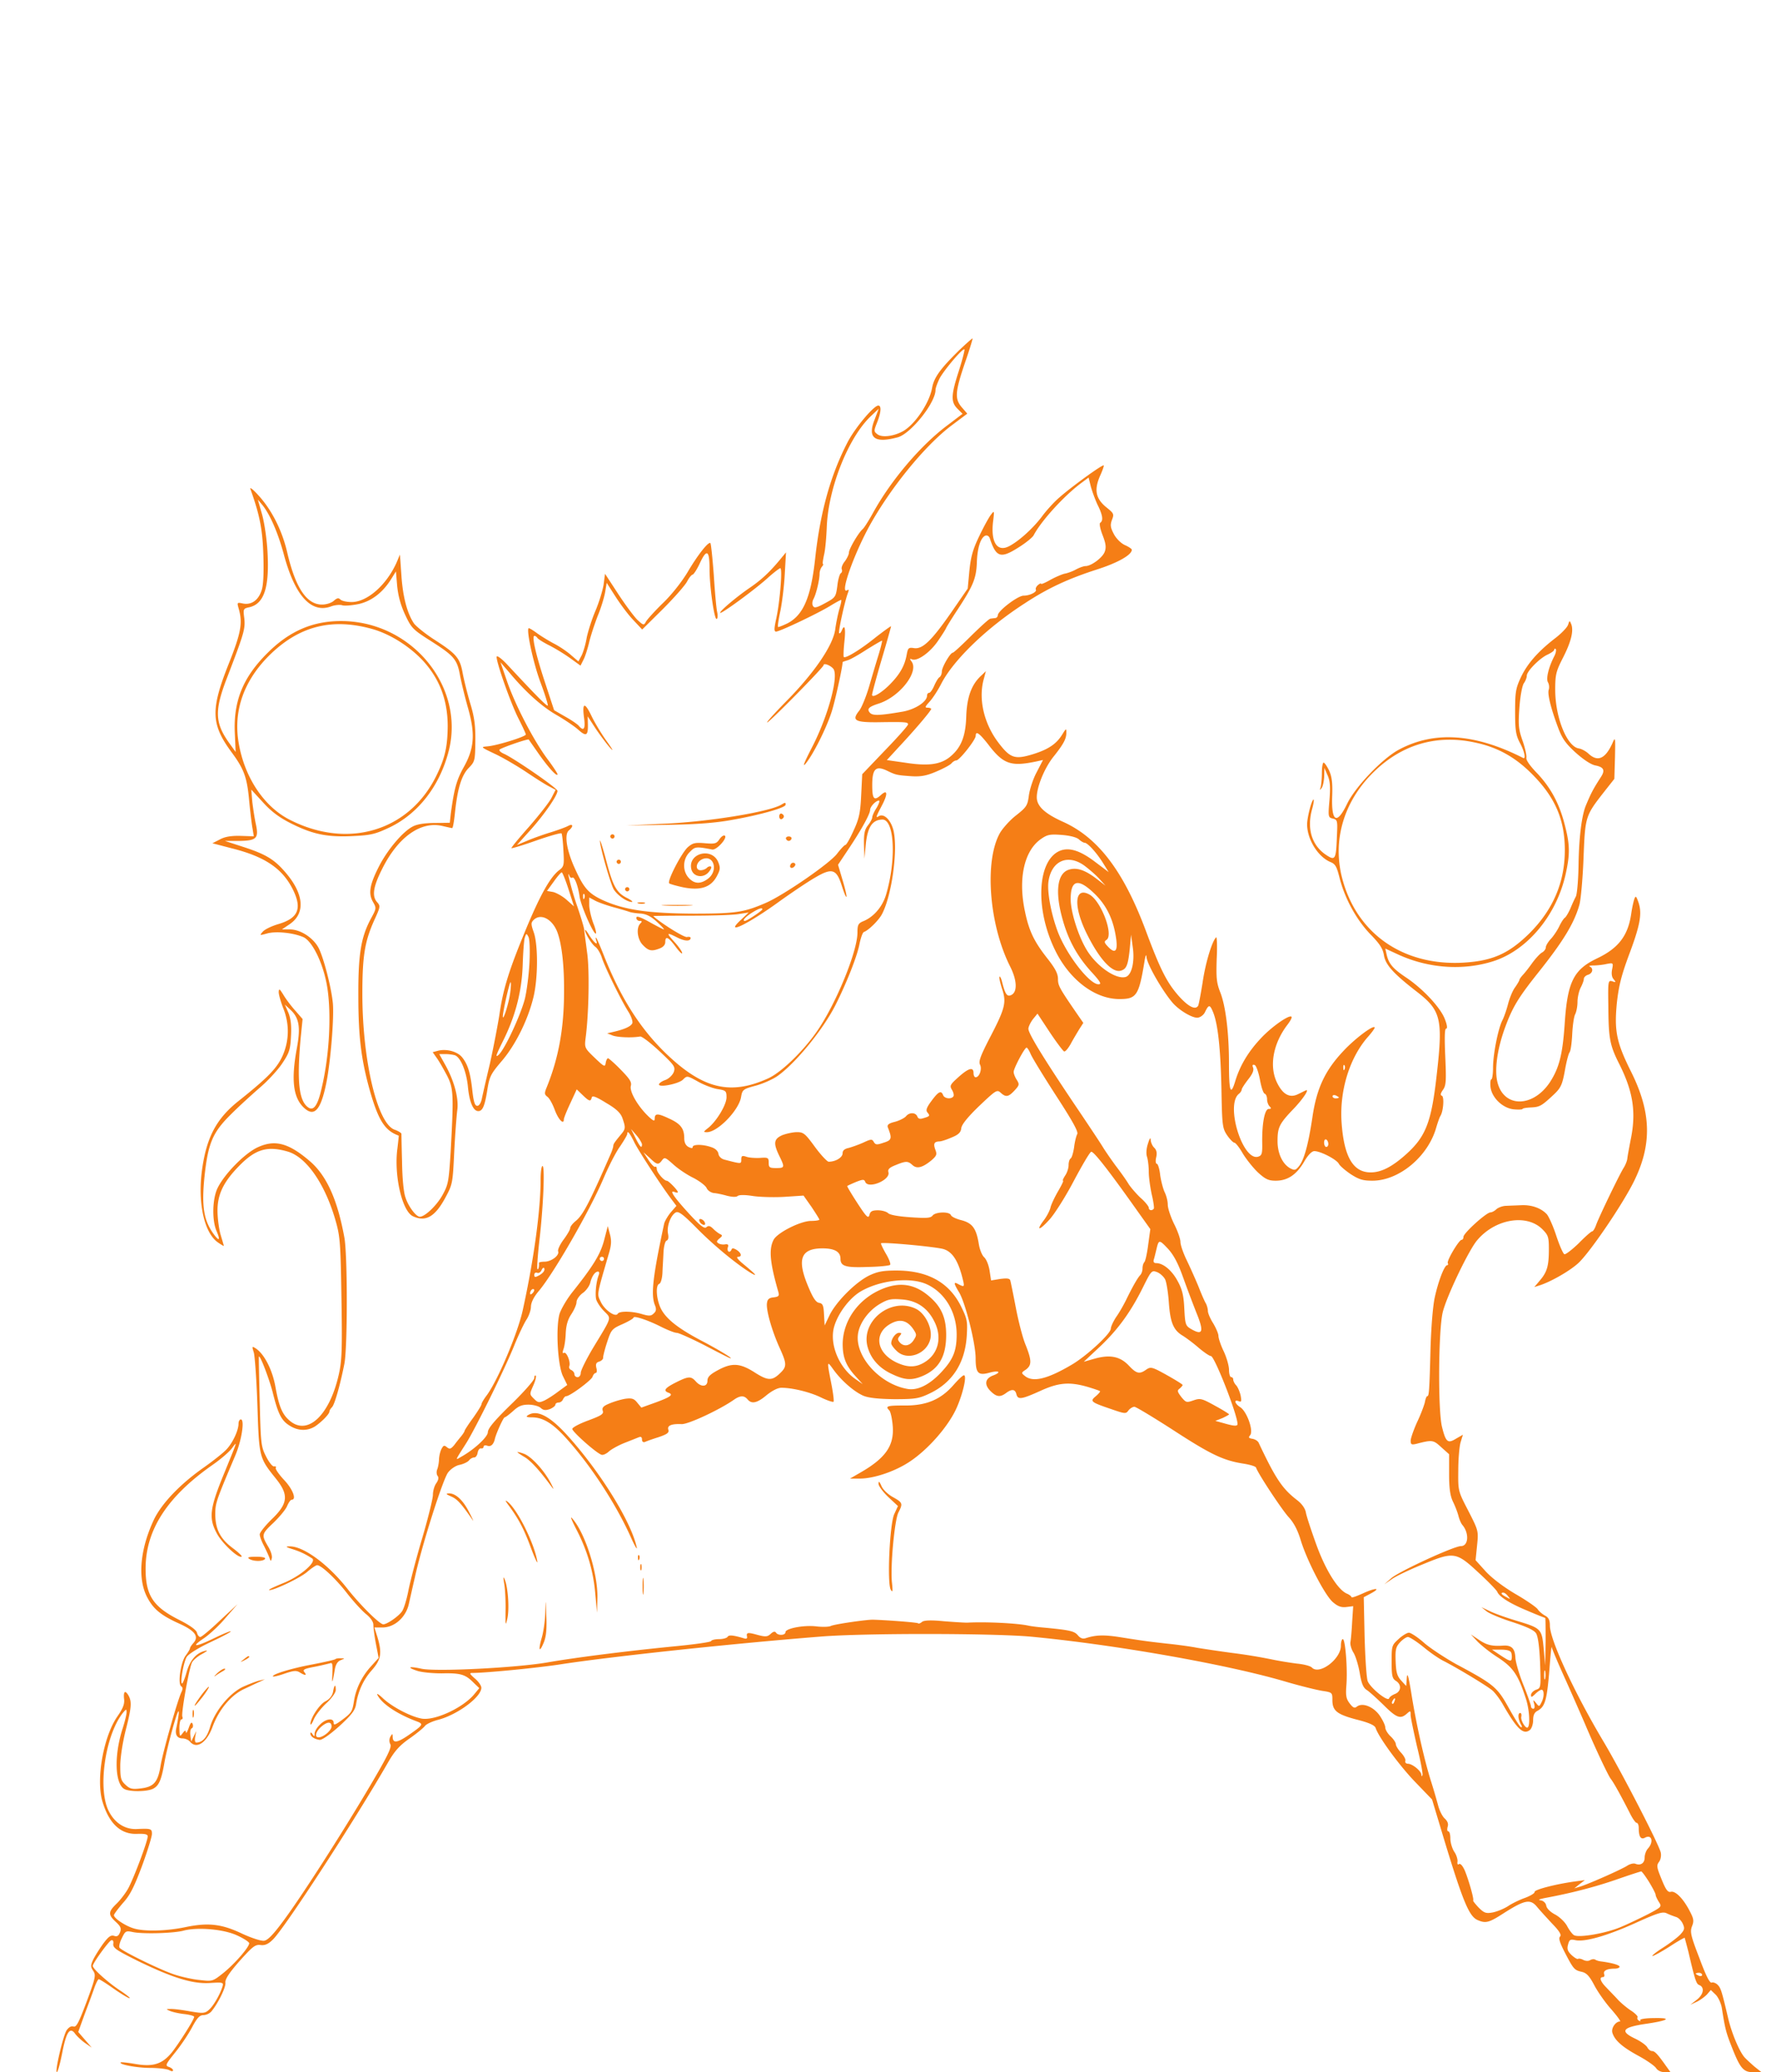 <svg version="1.0" xmlns="http://www.w3.org/2000/svg" width="300" height="349.941" viewBox="0 0 225 262.455"><g fill="#f57e16"><![CDATA[
    &apos;
    ]]><path d="M121.41 44.466c-2.274 2.248 -3.077 3.345 -3.317 4.629 -0.348 2.007 -2.274 4.816 -3.826 5.591 -1.151 0.589 -2.541 0.749 -3.103 0.321 -0.455 -0.348 -0.481 -0.401 -0.054 -1.472 0.508 -1.257 0.589 -2.167 0.16 -2.167 -0.562 0 -2.89 2.756 -3.853 4.575 -2.167 4.147 -3.504 8.882 -4.147 14.822 -0.535 4.896 -1.498 7.143 -3.504 8.187 -0.615 0.294 -1.151 0.508 -1.204 0.455 -0.054 -0.08 0.08 -0.963 0.294 -1.98s0.481 -3.103 0.562 -4.655l0.16 -2.809 -0.883 1.07c-1.257 1.498 -2.301 2.461 -3.719 3.424 -1.606 1.097 -3.745 2.89 -3.745 3.158 0 0.294 4.602 -3.077 6.154 -4.521 0.696 -0.615 1.365 -1.123 1.472 -1.123 0.294 0 -0.054 4.254 -0.508 6.341 -0.294 1.338 -0.294 1.686 -0.027 1.686 0.455 0 5.244 -2.274 6.822 -3.237 0.696 -0.428 1.338 -0.776 1.418 -0.776s-0.027 0.508 -0.214 1.123c-0.187 0.642 -0.428 1.82 -0.535 2.622 -0.268 1.98 -2.595 5.431 -6.127 9.016 -1.498 1.525 -2.622 2.756 -2.488 2.756 0.268 0 7.143 -6.983 7.143 -7.25 0 -0.321 0.883 0.027 1.231 0.455 0.722 0.91 -0.669 6.047 -2.728 10.006 -0.963 1.873 -1.231 2.541 -0.776 2.007 0.936 -1.123 2.622 -4.468 3.29 -6.554 0.428 -1.31 1.391 -5.699 1.391 -6.287 0 -0.054 0.268 -0.134 0.615 -0.241 0.321 -0.08 1.418 -0.696 2.435 -1.365 1.044 -0.642 1.899 -1.151 1.952 -1.123 0.027 0.054 -0.16 0.856 -0.455 1.82 -0.294 0.936 -0.83 2.756 -1.204 4.04 -0.375 1.257 -0.936 2.622 -1.231 2.996 -0.989 1.231 -0.589 1.498 2.354 1.472 3.479 -0.054 3.826 -0.027 3.826 0.268 0 0.16 -1.31 1.631 -2.916 3.29l-2.89 3.024 -0.134 2.675c-0.107 2.248 -0.268 2.969 -0.963 4.468 -0.455 1.017 -0.91 1.82 -1.044 1.82 -0.107 0 -0.562 0.481 -1.017 1.07 -0.856 1.204 -6.769 5.271 -9.043 6.261 -2.782 1.204 -3.826 1.365 -9.15 1.365 -5.778 -0.027 -8.829 -0.481 -11.53 -1.712 -1.82 -0.856 -2.407 -1.525 -3.585 -4.147 -1.017 -2.274 -1.284 -4.2 -0.696 -4.682 0.615 -0.508 0.535 -0.91 -0.107 -0.562 -0.294 0.16 -1.31 0.535 -2.274 0.83s-2.301 0.776 -2.969 1.07l-1.231 0.508 1.739 -1.927c1.793 -2.007 3.398 -4.361 3.398 -4.923 0 -0.348 -5.378 -4.04 -6.741 -4.682 -0.401 -0.16 -0.669 -0.401 -0.615 -0.535 0.16 -0.214 3.611 -1.418 3.719 -1.284 0.027 0.054 0.615 0.883 1.284 1.846 1.204 1.712 2.354 2.969 2.354 2.541 0 -0.107 -0.589 -1.017 -1.338 -2.007 -1.712 -2.328 -4.013 -6.741 -5.056 -9.765l-0.83 -2.407 1.151 1.338c2.06 2.461 4.093 4.28 5.966 5.351 1.017 0.589 2.248 1.418 2.728 1.846 1.017 0.91 1.257 0.776 1.231 -0.642l-0.027 -1.044 0.989 1.525c0.562 0.83 1.391 1.952 1.846 2.461 0.508 0.562 0.348 0.241 -0.401 -0.802 -0.696 -0.963 -1.578 -2.435 -1.98 -3.29 -0.856 -1.765 -1.177 -1.631 -0.91 0.348 0.187 1.365 -0.054 1.712 -0.696 0.936 -0.16 -0.187 -0.936 -0.722 -1.712 -1.151l-1.391 -0.802 -1.123 -3.424c-1.204 -3.638 -1.739 -5.993 -1.365 -5.993 0.107 0 0.294 0.134 0.375 0.268 0.107 0.16 0.802 0.589 1.552 0.963a24.352 24.352 0 0 1 2.649 1.631l1.257 0.91 0.375 -0.749c0.214 -0.401 0.535 -1.418 0.722 -2.22s0.696 -2.328 1.097 -3.371c0.428 -1.017 0.83 -2.382 0.936 -3.024l0.187 -1.123 1.097 1.712c0.615 0.963 1.606 2.301 2.248 2.969l1.151 1.231 2.622 -2.595c1.444 -1.444 2.836 -3.024 3.077 -3.504 0.241 -0.455 0.562 -0.856 0.696 -0.856 0.107 0 0.562 -0.669 0.936 -1.498 0.856 -1.82 1.204 -1.578 1.204 0.802 0 2.194 0.589 6.314 0.883 6.314 0.134 0 0.187 -0.375 0.08 -0.883 -0.107 -0.455 -0.294 -2.595 -0.428 -4.709 -0.16 -2.114 -0.348 -3.933 -0.428 -4.013 -0.241 -0.241 -1.631 1.525 -2.916 3.719 -0.696 1.151 -1.98 2.809 -3.103 3.879 -1.044 1.017 -2.007 2.086 -2.167 2.382 -0.241 0.455 -0.321 0.428 -1.07 -0.268 -0.428 -0.428 -1.525 -1.899 -2.435 -3.29l-1.659 -2.541 -0.187 1.418c-0.134 0.776 -0.589 2.248 -1.044 3.317s-0.936 2.595 -1.097 3.398c-0.134 0.802 -0.428 1.793 -0.642 2.22l-0.401 0.749 -0.936 -0.802c-0.508 -0.455 -1.498 -1.123 -2.194 -1.472 -0.696 -0.375 -1.659 -0.963 -2.167 -1.338s-0.963 -0.642 -1.017 -0.589c-0.294 0.294 0.642 4.575 1.525 6.903 0.562 1.498 0.963 2.809 0.91 2.89 -0.134 0.107 -1.498 -1.284 -5.137 -5.19 -0.669 -0.722 -1.284 -1.177 -1.338 -1.017 -0.134 0.455 1.686 5.699 2.728 7.785 0.535 1.044 0.963 1.98 0.963 2.086 0 0.268 -3.611 1.391 -4.816 1.498 -0.936 0.08 -0.936 0.08 0.856 0.936 0.989 0.455 2.728 1.472 3.906 2.248 1.151 0.776 2.488 1.631 2.969 1.873l0.856 0.455 -0.535 1.044c-0.294 0.562 -1.578 2.194 -2.836 3.638 -1.284 1.444 -2.274 2.649 -2.22 2.703s1.472 -0.375 3.13 -0.963c1.686 -0.589 3.103 -0.989 3.211 -0.91 0.08 0.107 0.187 1.07 0.241 2.167 0.107 1.873 0.08 2.033 -0.562 2.515 -1.097 0.856 -2.328 3.024 -4.12 7.304 -2.167 5.217 -2.943 7.625 -3.424 10.969 -0.241 1.498 -0.776 4.28 -1.204 6.207 -0.455 1.899 -0.91 3.906 -1.017 4.414 -0.107 0.562 -0.348 0.936 -0.589 0.936 -0.294 0 -0.455 -0.481 -0.615 -1.873 -0.241 -2.248 -0.562 -3.345 -1.284 -4.254 -0.589 -0.749 -1.98 -1.123 -3.05 -0.856l-0.696 0.187 0.508 0.722c0.294 0.401 0.856 1.391 1.284 2.194 0.856 1.659 0.883 2.435 0.481 9.765 -0.241 3.772 -0.294 4.093 -1.07 5.485 -0.749 1.31 -2.194 2.675 -2.836 2.675 -0.481 0 -1.472 -1.338 -1.82 -2.461 -0.241 -0.669 -0.401 -2.515 -0.428 -4.495a260.663 260.663 0 0 1 -0.08 -3.558c-0.027 -0.107 -0.401 -0.348 -0.856 -0.508 -2.194 -0.749 -4.093 -8.776 -4.093 -17.203 0 -4.789 0.294 -6.608 1.498 -9.31 0.776 -1.686 0.802 -1.82 0.401 -2.274 -0.722 -0.776 -0.535 -1.98 0.615 -4.254 2.007 -4.04 4.896 -6.073 7.625 -5.431 0.589 0.134 1.151 0.268 1.231 0.268 0.107 0 0.241 -0.83 0.348 -1.82 0.321 -3.13 0.83 -4.842 1.739 -5.778 0.802 -0.83 0.83 -0.936 0.856 -3.398 0.027 -1.952 -0.107 -3.024 -0.642 -4.789 -0.375 -1.257 -0.802 -2.996 -0.963 -3.853 -0.348 -1.927 -0.802 -2.435 -3.585 -4.227 -1.123 -0.722 -2.274 -1.659 -2.569 -2.033 -0.856 -1.257 -1.418 -3.317 -1.606 -6.073l-0.187 -2.675 -0.428 1.017c-1.286 2.857 -3.72 4.998 -5.701 4.998 -0.589 0 -1.231 -0.134 -1.418 -0.321 -0.241 -0.241 -0.428 -0.187 -0.83 0.16 -0.294 0.268 -0.936 0.481 -1.498 0.481 -1.952 0 -3.371 -2.14 -4.414 -6.635 -0.642 -2.756 -1.952 -5.351 -3.638 -7.196 -0.669 -0.749 -1.123 -1.097 -1.017 -0.802 1.151 3.211 1.525 5.03 1.631 8.16 0.08 2.086 0.027 3.772 -0.16 4.495 -0.375 1.365 -1.284 2.06 -2.407 1.846 -0.776 -0.16 -0.776 -0.16 -0.535 0.696 0.508 1.793 0.268 3.05 -1.284 6.956 -2.301 5.778 -2.248 7.625 0.348 11.157 1.606 2.167 1.98 3.211 2.248 6.154 0.134 1.391 0.321 2.996 0.428 3.532l0.16 0.989 -1.686 -0.054c-1.204 -0.027 -1.98 0.107 -2.622 0.455l-0.936 0.481 2.461 0.642c4.28 1.07 6.501 2.622 7.813 5.378 1.097 2.328 0.535 3.504 -1.952 4.227 -0.802 0.241 -1.659 0.642 -1.927 0.936 -0.455 0.508 -0.428 0.508 0.535 0.241 1.151 -0.321 3.371 -0.08 4.629 0.481 1.044 0.508 2.301 2.943 2.862 5.645 0.696 3.29 0.481 8.963 -0.562 13.378 -0.481 2.194 -0.989 2.969 -1.659 2.569 -1.231 -0.776 -1.525 -3.237 -1.017 -8.829l0.241 -2.407 -0.91 -1.044c-0.508 -0.562 -1.177 -1.444 -1.498 -1.98 -0.508 -0.83 -0.589 -0.883 -0.615 -0.375 0 0.321 0.268 1.231 0.562 2.007 0.83 2.033 0.776 4.227 -0.134 6.18 -0.722 1.525 -1.952 2.756 -5.511 5.591 -2.728 2.167 -3.987 4.468 -4.575 8.321 -0.669 4.28 0.134 8.293 1.927 9.578 0.428 0.294 0.776 0.508 0.776 0.455s-0.187 -0.669 -0.401 -1.391 -0.401 -2.114 -0.401 -3.077c0 -2.033 0.749 -3.611 2.675 -5.591 2.114 -2.194 3.638 -2.649 6.261 -1.873 2.382 0.722 4.762 4.2 6.073 8.909 0.535 1.899 0.589 2.943 0.696 9.685 0.107 6.394 0.054 7.866 -0.321 9.551 -1.123 5.11 -3.853 7.813 -6.127 6.02 -1.017 -0.802 -1.444 -1.793 -1.899 -4.28 -0.375 -2.22 -1.444 -4.308 -2.569 -5.003 -0.428 -0.268 -0.428 -0.214 -0.187 0.562 0.134 0.481 0.348 3.504 0.455 6.741 0.214 6.501 0.214 6.582 2.301 9.176 1.712 2.114 1.606 3.211 -0.562 5.271 -0.776 0.776 -1.444 1.606 -1.444 1.846s0.241 0.91 0.535 1.444c0.268 0.535 0.589 1.231 0.696 1.525 0.16 0.481 0.187 0.481 0.294 0.054 0.08 -0.268 -0.107 -0.856 -0.375 -1.338 -0.963 -1.631 -0.963 -1.686 0.589 -3.158 0.776 -0.749 1.578 -1.712 1.739 -2.14 0.187 -0.428 0.428 -0.776 0.562 -0.776 0.669 0 0.134 -1.365 -0.963 -2.515 -0.669 -0.722 -1.123 -1.391 -1.044 -1.525s0 -0.214 -0.214 -0.187c-0.187 0.054 -0.642 -0.508 -1.017 -1.257 -0.642 -1.257 -0.669 -1.631 -0.802 -6.956 -0.08 -3.103 -0.134 -5.645 -0.107 -5.672 0.107 -0.348 1.284 2.728 1.739 4.468 0.696 2.809 1.123 3.638 2.194 4.28 1.07 0.669 2.248 0.669 3.211 0.054 0.856 -0.589 1.793 -1.552 1.793 -1.873 0 -0.107 0.134 -0.348 0.321 -0.535 0.348 -0.348 1.07 -2.943 1.578 -5.538 0.401 -2.114 0.401 -13.644 0 -15.919 -0.883 -4.869 -2.274 -7.919 -4.414 -9.738 -2.728 -2.328 -4.468 -2.756 -6.716 -1.659 -1.631 0.83 -4.093 3.345 -4.949 5.11 -0.642 1.338 -0.722 3.987 -0.134 5.404 0.562 1.31 0.321 1.391 -0.508 0.187 -1.123 -1.659 -1.365 -3.424 -1.017 -6.956 0.455 -4.361 1.044 -5.699 3.371 -8 1.044 -1.044 2.728 -2.569 3.745 -3.451 0.989 -0.856 2.248 -2.22 2.782 -3.05 0.856 -1.284 0.989 -1.712 1.07 -3.371 0.08 -1.365 -0.027 -2.22 -0.321 -2.969l-0.455 -1.044 0.696 0.642c1.123 1.044 1.31 2.22 0.83 4.842 -0.749 4.013 -0.481 6.261 0.856 7.545 1.31 1.257 2.14 0.401 2.836 -2.943 0.562 -2.622 1.044 -8.534 0.856 -10.327 -0.214 -2.06 -1.151 -5.645 -1.793 -6.929 -0.669 -1.284 -2.301 -2.354 -3.638 -2.354h-1.017l0.989 -0.669c2.086 -1.418 1.793 -3.987 -0.776 -6.822 -1.284 -1.444 -2.407 -2.086 -5.137 -2.969l-2.301 -0.749h1.765c2.248 -0.027 2.541 -0.321 2.167 -2.086 -0.16 -0.722 -0.348 -1.98 -0.455 -2.836l-0.134 -1.578 1.498 1.631c1.07 1.177 2.086 1.927 3.585 2.675 2.728 1.365 4.575 1.739 7.785 1.578 2.301 -0.107 2.836 -0.241 4.655 -1.097 3.638 -1.739 6.367 -5.271 7.492 -9.685 2.086 -8.213 -4.735 -16.453 -13.644 -16.453 -3.611 0 -6.582 1.284 -9.39 4.12 -3.05 3.05 -4.254 6.047 -4.066 10.086l0.107 2.382 -0.883 -1.231c-1.765 -2.515 -1.793 -4.066 -0.214 -8.16 2.167 -5.645 2.328 -6.207 2.194 -7.517 -0.16 -1.204 -0.134 -1.257 0.589 -1.418 1.899 -0.401 2.595 -2.461 2.354 -6.903 -0.08 -1.686 -0.401 -3.826 -0.696 -4.869l-0.535 -1.873 0.562 0.669c0.989 1.204 2.007 3.585 2.728 6.261 1.391 5.217 3.451 7.517 5.966 6.608 0.481 -0.187 1.123 -0.241 1.418 -0.16 0.294 0.107 1.204 0.027 2.033 -0.134 1.659 -0.348 3.103 -1.444 4.174 -3.158l0.615 -0.989 0.16 1.873c0.134 1.284 0.455 2.435 1.017 3.638 0.776 1.659 0.989 1.873 3.183 3.264 3.024 1.927 3.398 2.354 3.772 4.468 0.187 0.963 0.642 2.809 1.017 4.12 0.91 3.237 0.776 5.056 -0.562 7.438 -0.91 1.631 -1.204 2.728 -1.631 5.832l-0.134 1.204 -1.952 0.027c-1.231 0 -2.22 0.16 -2.756 0.455 -1.231 0.642 -3.103 2.836 -4.2 4.923 -1.231 2.382 -1.444 3.532 -0.83 4.602 0.455 0.802 0.455 0.83 -0.241 2.114 -1.257 2.328 -1.631 4.495 -1.606 9.819 0 5.244 0.375 8.213 1.552 12.306 1.044 3.532 1.846 4.762 3.558 5.378 0.027 0 -0.054 0.749 -0.16 1.631 -0.455 3.371 0.589 7.972 1.98 8.589 1.606 0.749 2.809 0.054 4.12 -2.407 0.883 -1.631 0.91 -1.82 1.097 -5.699 0.107 -2.22 0.294 -4.575 0.375 -5.244 0.241 -1.498 -0.348 -3.745 -1.498 -5.806l-0.775 -1.391h0.776c0.428 0 0.989 0.08 1.231 0.16 0.722 0.294 1.444 2.06 1.631 4.013 0.187 1.927 0.669 3.05 1.31 3.05 0.562 0 0.83 -0.696 1.151 -2.728 0.268 -1.659 0.428 -1.98 1.82 -3.611 1.739 -2.033 3.29 -5.164 3.987 -7.972 0.615 -2.382 0.642 -6.769 0.054 -8.374 -0.348 -0.989 -0.348 -1.177 0 -1.525 0.883 -0.883 2.354 -0.134 2.996 1.525 0.562 1.498 0.883 4.2 0.856 7.545 0 4.655 -0.696 8.427 -2.194 12.119 -0.321 0.776 -0.294 0.91 0.08 1.204 0.268 0.187 0.669 0.936 0.936 1.659 0.455 1.231 1.151 1.952 1.151 1.204 0 -0.16 0.375 -1.097 0.83 -2.06l0.802 -1.739 0.749 0.722c0.83 0.802 1.017 0.856 1.151 0.321 0.054 -0.294 0.535 -0.134 1.82 0.669 1.284 0.749 1.82 1.257 2.06 1.899 0.428 1.231 0.428 1.391 -0.187 2.114 -0.856 1.044 -0.936 1.177 -0.963 1.444 0 0.134 -0.134 0.562 -0.294 0.936 -2.756 6.314 -3.558 7.866 -4.521 8.614 -0.348 0.294 -0.642 0.669 -0.642 0.856s-0.375 0.83 -0.83 1.444 -0.776 1.284 -0.696 1.498c0.187 0.508 -0.856 1.31 -1.739 1.31 -0.401 0 -0.722 0.08 -0.696 0.16 0.054 0.455 -0.08 0.91 -0.187 0.776 -0.08 -0.08 0.027 -1.686 0.241 -3.585 0.508 -4.308 0.722 -9.471 0.401 -9.471 -0.134 0 -0.241 0.776 -0.241 1.739 0 3.826 -0.856 10.113 -2.248 16.453 -0.615 2.916 -3.211 9.043 -4.602 10.888 -0.348 0.455 -0.642 0.963 -0.642 1.097s-0.481 0.91 -1.07 1.739c-0.589 0.802 -1.07 1.552 -1.07 1.631s-0.187 0.375 -0.375 0.615c-0.214 0.268 -0.642 0.776 -0.91 1.151 -0.455 0.535 -0.589 0.589 -0.936 0.321 -0.348 -0.294 -0.455 -0.268 -0.696 0.187 -0.16 0.294 -0.294 0.856 -0.321 1.284 0 0.401 -0.107 0.989 -0.214 1.284 -0.134 0.294 -0.107 0.669 0.027 0.856 0.187 0.214 0.107 0.535 -0.16 0.936 -0.241 0.321 -0.428 0.989 -0.428 1.472s-0.615 2.969 -1.365 5.511c-0.749 2.515 -1.525 5.511 -1.739 6.608s-0.562 2.274 -0.802 2.622c-0.401 0.615 -1.899 1.659 -2.382 1.659 -0.455 0 -2.862 -2.382 -4.495 -4.441 -2.461 -3.158 -5.645 -5.485 -7.384 -5.431 -0.562 0 -0.481 0.08 0.375 0.348 1.017 0.321 1.659 0.642 2.488 1.177 0.642 0.428 -1.552 2.301 -3.666 3.13 -1.044 0.428 -1.846 0.802 -1.793 0.856 0.241 0.241 3.772 -1.418 4.762 -2.22 0.589 -0.508 1.177 -0.91 1.338 -0.91 0.535 0 2.435 1.793 3.826 3.611 0.802 1.017 1.873 2.194 2.382 2.595 0.562 0.455 0.91 0.963 0.91 1.338 0 0.348 0.134 1.418 0.321 2.407l0.348 1.793 -1.017 1.123c-1.123 1.257 -1.873 2.782 -2.114 4.387 -0.214 1.31 -0.294 1.444 -1.552 2.382 -0.802 0.589 -1.017 0.669 -1.017 0.321 0 -0.642 -0.989 -0.535 -1.739 0.241 -0.375 0.348 -0.669 0.856 -0.669 1.123 0 0.401 -0.054 0.428 -0.268 0.08 -0.16 -0.241 -0.268 -0.268 -0.268 -0.08 0 0.375 0.481 0.696 1.151 0.802 0.294 0.054 1.284 -0.642 2.488 -1.712 1.552 -1.418 2.007 -2.007 2.14 -2.756 0.268 -1.712 0.936 -3.158 2.007 -4.361 1.177 -1.338 1.31 -2.167 0.696 -4.227l-0.375 -1.177h1.017c1.525 0 2.969 -1.284 3.345 -2.969 0.16 -0.722 0.508 -2.274 0.776 -3.424 0.883 -4.04 3.558 -12.44 4.2 -13.244 0.348 -0.455 0.989 -0.883 1.472 -0.963 0.481 -0.107 0.989 -0.348 1.177 -0.562 0.16 -0.214 0.455 -0.375 0.669 -0.375 0.187 0 0.375 -0.268 0.428 -0.615 0.054 -0.321 0.241 -0.562 0.428 -0.535 0.16 0.054 0.321 -0.054 0.321 -0.214s0.214 -0.214 0.508 -0.107c0.428 0.134 0.776 -0.187 0.936 -0.936 0.187 -0.722 1.07 -2.675 1.231 -2.675 0.107 0 0.589 -0.375 1.07 -0.802 0.669 -0.615 1.097 -0.802 1.952 -0.802 0.589 0 1.284 0.187 1.525 0.401 0.348 0.321 0.615 0.348 1.177 0.16 0.375 -0.16 0.696 -0.401 0.696 -0.562 0 -0.134 0.187 -0.268 0.401 -0.268 0.241 0 0.481 -0.187 0.562 -0.401 0.107 -0.214 0.268 -0.401 0.401 -0.401 0.481 0 3.183 -2.007 3.345 -2.461 0.08 -0.268 0.268 -0.481 0.401 -0.481s0.187 -0.294 0.08 -0.642c-0.107 -0.481 -0.027 -0.696 0.375 -0.802 0.294 -0.107 0.508 -0.321 0.481 -0.508 0 -0.187 0.214 -1.07 0.508 -1.952 0.508 -1.552 0.589 -1.686 1.927 -2.274 0.776 -0.348 1.418 -0.722 1.418 -0.83 0 -0.294 1.846 0.321 3.479 1.151 0.856 0.428 1.739 0.776 2.007 0.776 0.241 0 1.793 0.696 3.424 1.525 1.631 0.856 3.103 1.606 3.264 1.659 0.722 0.241 -1.151 -0.91 -3.264 -2.033 -3.103 -1.606 -4.709 -2.836 -5.404 -4.147 -0.615 -1.177 -0.749 -3.05 -0.241 -3.211 0.187 -0.08 0.375 -0.696 0.401 -1.444 0.027 -0.722 0.107 -1.899 0.134 -2.622 0.054 -0.749 0.214 -1.365 0.401 -1.418 0.214 -0.08 0.268 -0.401 0.16 -0.91 -0.16 -0.91 0.348 -2.301 0.989 -2.649 0.348 -0.187 0.91 0.214 2.703 2.033 2.114 2.14 5.003 4.521 6.796 5.618 0.963 0.562 0.669 0.214 -0.883 -1.07 -0.749 -0.615 -1.017 -0.963 -0.722 -0.963 0.562 0 0.401 -0.535 -0.241 -0.91 -0.375 -0.214 -0.535 -0.214 -0.615 0.054 -0.08 0.16 -0.241 0.268 -0.348 0.187 -0.134 -0.08 -0.16 -0.348 -0.08 -0.562 0.107 -0.294 0 -0.401 -0.348 -0.348 -0.268 0.054 -0.669 0 -0.856 -0.134 -0.268 -0.16 -0.241 -0.294 0.134 -0.615 0.375 -0.294 0.401 -0.401 0.107 -0.535 -0.187 -0.08 -0.589 -0.375 -0.883 -0.669 -0.401 -0.401 -0.615 -0.455 -0.883 -0.214 -0.268 0.214 -0.749 -0.16 -2.14 -1.659 -2.007 -2.194 -2.595 -3.077 -1.899 -2.809 0.241 0.107 0.428 0.107 0.428 0.027 0 -0.241 -1.177 -1.444 -1.391 -1.444 -0.375 0 -1.284 -1.07 -1.284 -1.498 0 -0.214 -0.08 -0.348 -0.214 -0.268 -0.107 0.054 -0.481 -0.321 -0.83 -0.856l-0.642 -0.989 0.802 0.722c0.91 0.883 1.097 0.91 1.552 0.294 0.321 -0.428 0.428 -0.375 1.444 0.535 0.615 0.562 1.739 1.31 2.515 1.686 0.776 0.401 1.525 0.963 1.686 1.284 0.134 0.321 0.535 0.589 0.91 0.642 0.375 0.027 1.123 0.187 1.686 0.348 0.669 0.16 1.151 0.187 1.338 0.027 0.214 -0.16 0.91 -0.16 1.927 0 0.883 0.134 2.703 0.187 4.013 0.107l2.407 -0.16 1.017 1.444c0.535 0.802 0.989 1.525 0.989 1.606s-0.481 0.16 -1.044 0.16c-1.338 0 -4.308 1.498 -4.762 2.407 -0.615 1.204 -0.455 2.89 0.615 6.608 0.134 0.481 0.027 0.589 -0.615 0.669 -0.562 0.054 -0.776 0.241 -0.83 0.722 -0.134 0.856 0.615 3.479 1.578 5.618 0.963 2.114 0.963 2.435 0.027 3.317 -0.989 0.936 -1.525 0.91 -3.264 -0.214 -1.793 -1.123 -2.809 -1.177 -4.575 -0.214 -0.989 0.535 -1.31 0.856 -1.31 1.338 0 0.776 -0.802 0.83 -1.472 0.08 -0.615 -0.696 -0.936 -0.669 -2.541 0.134 -1.418 0.722 -1.631 1.044 -0.883 1.31 0.615 0.241 0.214 0.535 -1.765 1.257l-1.712 0.615 -0.508 -0.615c-0.401 -0.508 -0.669 -0.615 -1.498 -0.508 -0.535 0.08 -1.444 0.348 -2.007 0.589 -0.802 0.321 -0.989 0.535 -0.883 0.91 0.16 0.428 -0.134 0.615 -1.846 1.257 -1.097 0.401 -2.007 0.883 -2.007 1.07 0 0.348 2.996 3.024 3.692 3.264 0.187 0.08 0.615 -0.107 0.936 -0.401s1.204 -0.776 1.927 -1.07c0.749 -0.294 1.552 -0.615 1.82 -0.722 0.321 -0.134 0.455 -0.054 0.455 0.268 0 0.241 0.134 0.375 0.348 0.321 0.16 -0.08 0.963 -0.375 1.739 -0.615 1.097 -0.375 1.365 -0.562 1.257 -0.936 -0.187 -0.535 0.375 -0.776 1.686 -0.722 0.856 0.027 4.735 -1.793 6.528 -3.024 0.856 -0.615 1.365 -0.642 1.82 -0.107 0.508 0.615 1.204 0.481 2.407 -0.535 0.696 -0.562 1.418 -0.936 1.873 -0.936 1.391 0 3.611 0.535 5.03 1.231 0.776 0.375 1.498 0.615 1.578 0.535s-0.054 -1.151 -0.294 -2.354c-0.562 -2.89 -0.562 -2.89 0.321 -1.659 1.017 1.391 2.595 2.756 3.772 3.264 0.669 0.268 1.899 0.401 3.906 0.428 2.622 0 3.103 -0.08 4.414 -0.696 2.916 -1.365 4.548 -3.853 4.762 -7.358 0.107 -1.793 0.054 -2.114 -0.722 -3.692 -1.498 -3.024 -4.2 -4.548 -8.187 -4.548 -1.739 0 -2.407 0.134 -3.479 0.642 -1.712 0.856 -4.12 3.264 -4.976 4.976l-0.642 1.338 -0.08 -1.391c-0.054 -1.151 -0.16 -1.391 -0.615 -1.472 -0.401 -0.054 -0.776 -0.615 -1.338 -1.952 -1.525 -3.558 -1.017 -4.949 1.765 -4.949 1.525 0 2.274 0.428 2.274 1.31 0 0.963 0.669 1.151 3.451 1.044 1.472 -0.027 2.756 -0.16 2.836 -0.268 0.107 -0.107 -0.134 -0.749 -0.535 -1.418 -0.401 -0.696 -0.669 -1.284 -0.615 -1.31 0.214 -0.187 7.143 0.455 7.972 0.749 1.044 0.348 1.739 1.391 2.274 3.371 0.375 1.444 0.375 1.472 -0.428 1.07 -0.642 -0.375 -0.642 -0.16 0.054 0.989 0.802 1.284 2.114 6.501 2.114 8.374 0 1.899 0.321 2.22 1.712 1.846 1.257 -0.348 1.631 -0.08 0.481 0.348 -1.044 0.401 -1.123 1.204 -0.241 2.033 0.722 0.696 1.177 0.722 1.899 0.187s1.151 -0.508 1.31 0.134c0.187 0.749 0.642 0.669 3.024 -0.401 2.328 -1.07 3.719 -1.177 6.02 -0.508 0.802 0.241 1.498 0.481 1.552 0.535s-0.187 0.348 -0.535 0.642c-0.776 0.642 -0.642 0.749 1.952 1.631 1.765 0.615 1.873 0.615 2.194 0.16 0.187 -0.241 0.535 -0.455 0.749 -0.455 0.187 0 2.407 1.338 4.896 2.943 4.735 3.077 6.341 3.853 8.882 4.254 0.856 0.134 1.578 0.348 1.631 0.508 0.241 0.749 3.264 5.324 4.12 6.261 0.669 0.722 1.151 1.659 1.525 2.89 0.802 2.649 3.103 7.062 4.093 7.892 0.615 0.535 1.07 0.696 1.712 0.615l0.856 -0.107 -0.134 2.033c-0.054 1.097 -0.16 2.248 -0.214 2.515 -0.054 0.294 0.107 0.91 0.401 1.365 0.268 0.455 0.615 1.606 0.776 2.541 0.214 1.31 0.428 1.846 0.856 2.14 0.348 0.214 1.31 1.097 2.167 1.927 1.631 1.631 2.14 1.82 2.943 1.097 0.455 -0.401 0.481 -0.401 0.481 0.16 0 0.294 0.375 2.086 0.802 3.959 0.455 1.846 0.776 3.504 0.696 3.666 -0.08 0.187 -0.134 0.16 -0.134 -0.054 -0.027 -0.481 -1.123 -1.365 -1.686 -1.391 -0.268 0 -0.401 -0.16 -0.348 -0.348 0.08 -0.16 -0.16 -0.642 -0.535 -1.044s-0.669 -0.883 -0.669 -1.097c0 -0.187 -0.294 -0.642 -0.669 -0.989s-0.669 -0.856 -0.669 -1.123 -0.321 -0.936 -0.722 -1.525c-0.802 -1.123 -2.194 -1.659 -2.89 -1.097 -0.268 0.214 -0.481 0.134 -0.883 -0.401 -0.455 -0.589 -0.535 -0.963 -0.428 -2.354 0.16 -2.033 -0.134 -5.806 -0.455 -5.806 -0.134 0 -0.241 0.375 -0.241 0.83 0 1.686 -2.703 3.745 -3.666 2.782 -0.187 -0.214 -1.044 -0.428 -1.873 -0.508 -0.856 -0.107 -2.407 -0.348 -3.479 -0.589a67.844 67.844 0 0 0 -4.816 -0.776 191.195 191.195 0 0 1 -4.361 -0.642c-0.802 -0.16 -2.541 -0.401 -3.879 -0.535 -2.595 -0.294 -2.969 -0.348 -6.02 -0.83 -1.927 -0.294 -2.943 -0.268 -4.2 0.134 -0.401 0.134 -0.722 0.027 -1.044 -0.375 -0.455 -0.508 -0.963 -0.642 -4.387 -0.963 -0.669 -0.054 -1.498 -0.16 -1.873 -0.241 -1.31 -0.294 -5.324 -0.508 -7.758 -0.375 -0.375 0 -1.712 -0.08 -2.996 -0.187 -1.631 -0.16 -2.461 -0.107 -2.703 0.08 -0.214 0.187 -0.428 0.268 -0.508 0.187 -0.08 -0.107 -3.853 -0.401 -5.699 -0.455 -0.802 -0.027 -5.03 0.589 -5.378 0.802 -0.214 0.107 -0.989 0.134 -1.739 0.054 -1.578 -0.214 -3.987 0.241 -3.987 0.722 0 0.428 -0.963 0.455 -1.204 0.054 -0.134 -0.187 -0.348 -0.134 -0.669 0.16 -0.401 0.375 -0.642 0.401 -1.659 0.134 -1.257 -0.348 -1.444 -0.321 -1.338 0.214 0.054 0.241 -0.08 0.321 -0.401 0.214 -1.365 -0.401 -1.899 -0.455 -2.06 -0.187 -0.107 0.16 -0.589 0.294 -1.097 0.294 -0.481 0 -0.936 0.107 -0.989 0.241 -0.027 0.134 -2.114 0.428 -4.629 0.669 -5.993 0.589 -12.36 1.391 -16.079 2.033 -4.013 0.696 -14.233 1.204 -15.998 0.802 -1.578 -0.348 -1.927 -0.187 -0.535 0.268 0.535 0.187 1.927 0.321 3.103 0.321 2.407 -0.054 2.996 0.134 4.013 1.151l0.749 0.722 -0.615 0.749c-1.418 1.739 -5.056 3.424 -6.716 3.103 -1.418 -0.268 -3.719 -1.498 -4.816 -2.515 -0.589 -0.562 -0.91 -0.749 -0.749 -0.455 0.562 1.097 2.461 2.382 4.949 3.317 0.936 0.348 0.856 0.455 -0.989 1.739 -1.472 1.017 -2.033 1.07 -2.033 0.214 -0.027 -0.428 -0.027 -0.428 -0.294 0a1.026 1.026 0 0 0 0 0.963c0.187 0.375 -0.348 1.498 -2.595 5.297 -3.585 6.073 -8.721 14.073 -11.022 17.149 -1.204 1.631 -1.927 2.382 -2.382 2.435 -0.348 0.054 -1.606 -0.348 -2.809 -0.91 -2.595 -1.231 -4.308 -1.418 -7.224 -0.802 -2.461 0.508 -5.324 0.562 -6.608 0.107 -1.044 -0.348 -2.382 -1.257 -2.382 -1.631 0 -0.134 0.508 -0.802 1.123 -1.525 0.91 -0.989 1.418 -2.007 2.435 -4.709 0.696 -1.899 1.257 -3.719 1.257 -4.066 0 -0.642 -0.107 -0.696 -1.873 -0.615 -1.498 0.08 -2.809 -0.722 -3.585 -2.248 -1.444 -2.782 -0.481 -9.551 1.739 -12.414 0.455 -0.562 0.508 -0.562 0.508 -0.134 0 0.294 -0.241 1.257 -0.535 2.167 -1.07 3.398 -0.936 6.929 0.268 7.571 0.669 0.348 2.756 0.348 3.585 -0.027 0.776 -0.375 1.097 -1.097 1.498 -3.451 0.321 -1.793 1.498 -6.127 1.739 -6.367 0.134 -0.134 0.027 0.776 -0.268 2.167 -0.16 0.802 0.134 1.257 0.802 1.257 0.321 0 0.749 0.187 0.936 0.401 0.83 1.017 2.14 0.16 2.89 -1.927 0.802 -2.14 2.301 -3.933 3.933 -4.709 0.749 -0.348 1.631 -0.776 2.007 -0.936l0.669 -0.321 -0.669 0.16c-0.375 0.08 -1.284 0.428 -2.06 0.776 -1.712 0.776 -3.638 3.103 -4.227 5.137 -0.375 1.284 -0.963 1.952 -1.739 1.952 -0.16 0 -0.214 -0.294 -0.134 -0.749l0.134 -0.722 -0.321 0.669 -0.321 0.669 -0.107 -0.802c-0.054 -0.428 0.027 -0.83 0.187 -0.883 0.134 -0.054 0.187 -0.294 0.107 -0.535 -0.134 -0.321 -0.268 -0.187 -0.508 0.508 -0.187 0.508 -0.348 0.749 -0.348 0.535 -0.027 -0.294 -0.134 -0.268 -0.428 0.134 -0.348 0.481 -0.375 0.428 -0.401 -0.642 0 -0.615 0.107 -1.123 0.268 -1.123 0.134 0 0.187 -0.16 0.107 -0.348 -0.16 -0.455 0.856 -6.154 1.231 -6.875 0.16 -0.294 0.722 -0.776 1.284 -1.07 0.669 -0.375 0.776 -0.508 0.321 -0.375 -1.097 0.268 -1.873 1.204 -2.301 2.703 -0.214 0.776 -0.481 1.418 -0.562 1.418 -0.294 0 0.187 -2.756 0.589 -3.371 0.241 -0.375 1.498 -1.151 2.916 -1.82 1.365 -0.642 2.569 -1.257 2.649 -1.391s-0.776 0.214 -1.899 0.749c-2.569 1.257 -3.29 1.31 -1.498 0.107 0.749 -0.508 2.007 -1.686 2.782 -2.622l1.472 -1.686 -2.22 2.06c-1.204 1.151 -2.328 2.086 -2.488 2.086s-0.348 -0.241 -0.428 -0.562c-0.107 -0.348 -0.883 -0.91 -2.194 -1.578 -3.371 -1.686 -4.308 -3.13 -4.308 -6.528 0 -4.869 2.728 -9.097 8.455 -13.11 1.044 -0.722 2.167 -1.686 2.488 -2.14 0.722 -0.963 0.749 -1.07 -1.044 3.317 -1.765 4.308 -1.927 5.538 -0.883 7.464 0.669 1.284 2.809 3.264 3.158 2.943 0.054 -0.08 -0.455 -0.562 -1.177 -1.097 -1.552 -1.177 -2.167 -2.382 -2.167 -4.28 0 -1.391 0.107 -1.686 2.541 -7.438 0.802 -1.899 1.204 -4.548 0.696 -4.548 -0.16 0 -0.294 0.241 -0.294 0.535 0 0.856 -0.749 2.461 -1.552 3.29 -0.401 0.428 -1.686 1.444 -2.862 2.274 -2.969 2.086 -5.244 4.468 -6.261 6.501 -1.765 3.692 -2.14 7.411 -0.963 9.792 0.802 1.606 1.765 2.407 4.2 3.504 1.927 0.883 2.461 1.606 1.712 2.435 -0.241 0.268 -0.428 0.562 -0.428 0.669s-0.241 0.508 -0.562 0.936c-0.615 0.856 -1.017 3.585 -0.535 3.879 0.187 0.107 0.187 0.348 0.054 0.642 -0.481 0.91 -2.407 7.732 -2.675 9.39 -0.348 2.114 -0.856 2.703 -2.541 2.89 -1.044 0.134 -1.365 0.054 -1.899 -0.455 -0.589 -0.535 -0.669 -0.856 -0.669 -2.407 0 -1.044 0.294 -2.916 0.669 -4.441 0.749 -2.916 0.802 -3.638 0.401 -4.414 -0.428 -0.776 -0.696 -0.615 -0.589 0.375 0.08 0.669 -0.134 1.204 -0.883 2.274 -1.739 2.569 -2.675 7.866 -1.873 10.675 0.83 2.836 2.328 4.254 4.441 4.147 0.963 -0.027 1.31 0.054 1.31 0.321 0 0.615 -1.873 5.591 -2.541 6.716 -0.348 0.589 -0.989 1.418 -1.444 1.846 -1.017 0.989 -1.044 1.365 -0.054 2.274 0.615 0.562 0.722 0.83 0.535 1.31 -0.187 0.455 -0.375 0.589 -0.749 0.455 -0.428 -0.134 -0.722 0.107 -1.391 0.989 -0.455 0.642 -1.017 1.525 -1.257 2.007 -0.348 0.749 -0.348 0.91 0 1.444s0.294 0.856 -0.83 3.879c-1.017 2.703 -1.31 3.29 -1.686 3.158 -0.294 -0.08 -0.589 0.107 -0.856 0.481 -0.455 0.696 -1.525 5.297 -1.231 5.297 0.107 0 0.401 -1.07 0.669 -2.407 0.508 -2.675 0.989 -3.371 1.631 -2.461 0.214 0.294 0.776 0.83 1.257 1.177l0.856 0.589 -0.856 -0.989 -0.856 -0.989 0.802 -2.22c0.455 -1.204 1.017 -2.703 1.231 -3.345 0.214 -0.615 0.481 -1.123 0.562 -1.123 0.107 0 0.963 0.535 1.899 1.204 0.963 0.669 1.846 1.204 2.007 1.204s-0.375 -0.428 -1.177 -0.963c-1.578 -1.044 -3.479 -2.756 -3.479 -3.13 0 -0.348 1.98 -3.077 2.328 -3.237 0.214 -0.08 0.321 0.08 0.268 0.455 -0.054 0.508 0.401 0.802 3.024 2.114 4.495 2.194 7.037 2.969 9.203 2.836 1.686 -0.107 1.765 -0.08 1.606 0.455 -0.321 1.017 -1.123 2.407 -1.686 2.916 -0.535 0.481 -0.722 0.508 -2.461 0.214 -1.017 -0.187 -2.114 -0.321 -2.461 -0.294 -0.562 0 -0.562 0.027 -0.054 0.241 0.294 0.134 1.097 0.321 1.82 0.401 0.696 0.08 1.257 0.241 1.257 0.348 0 0.348 -1.927 3.371 -2.836 4.521 -1.231 1.498 -2.407 1.846 -4.682 1.444 -0.91 -0.16 -1.739 -0.241 -1.793 -0.187 -0.241 0.268 2.086 0.696 3.772 0.696 1.017 0 2.06 0.134 2.354 0.268 0.321 0.187 0.508 0.187 0.508 0.027 0 -0.134 -0.241 -0.321 -0.535 -0.428 -0.481 -0.16 -0.401 -0.321 0.802 -1.82 0.722 -0.883 1.686 -2.328 2.14 -3.183 0.642 -1.204 0.963 -1.552 1.444 -1.552 0.348 0 0.802 -0.214 1.017 -0.481 0.83 -0.989 1.846 -3.05 1.765 -3.611 -0.054 -0.455 0.455 -1.231 1.793 -2.756 1.631 -1.82 1.98 -2.114 2.649 -2.033 0.535 0.08 0.989 -0.107 1.552 -0.669 1.418 -1.31 10.434 -15.169 14.607 -22.446 0.83 -1.444 1.444 -2.14 2.703 -3.024 0.883 -0.615 1.765 -1.338 1.952 -1.578 0.187 -0.268 0.963 -0.615 1.686 -0.802 2.461 -0.642 5.485 -2.89 5.485 -4.066 0 -0.268 -0.375 -0.802 -0.83 -1.177 -0.642 -0.562 -0.722 -0.696 -0.321 -0.696 1.765 0 8.24 -0.642 11.049 -1.07 6.18 -0.963 21.269 -2.595 33.041 -3.532 5.485 -0.455 21.805 -0.428 26.62 0 10.488 0.989 24.587 3.451 32.132 5.645 1.98 0.589 4.174 1.123 4.869 1.231 1.231 0.187 1.257 0.214 1.257 1.151 0 1.365 0.562 1.82 3.103 2.488 1.578 0.401 2.274 0.722 2.382 1.07 0.375 1.151 2.969 4.709 4.976 6.796l2.167 2.248 1.578 5.244c2.301 7.571 3.103 9.524 4.147 10.006 1.07 0.481 1.472 0.375 3.451 -0.91 2.541 -1.606 3.264 -1.765 4.093 -0.776 0.348 0.428 1.231 1.391 1.927 2.14 0.936 0.963 1.231 1.444 1.017 1.659s-0.027 0.776 0.589 1.98c1.123 2.167 1.231 2.274 2.167 2.488 0.589 0.134 0.963 0.508 1.606 1.739 0.455 0.856 1.418 2.22 2.167 3.05 0.722 0.83 1.204 1.498 1.07 1.498 -0.562 0 -1.151 0.856 -0.963 1.444 0.294 0.936 1.204 1.765 3.264 2.89 1.097 0.589 2.114 1.31 2.274 1.578 0.187 0.294 0.615 0.508 1.07 0.508h0.749l-0.615 -0.856c-1.044 -1.472 -1.391 -1.82 -1.739 -1.82 -0.187 0 -0.455 -0.214 -0.589 -0.481 -0.16 -0.268 -0.856 -0.776 -1.606 -1.123 -1.873 -0.91 -1.525 -1.391 1.284 -1.82 2.996 -0.428 3.585 -0.802 1.177 -0.749 -1.044 0 -1.846 0.134 -1.739 0.268 0.08 0.134 0 0.16 -0.187 0.054 -0.16 -0.107 -0.241 -0.294 -0.16 -0.428 0.08 -0.107 -0.268 -0.455 -0.722 -0.776 -0.481 -0.294 -1.231 -0.91 -1.686 -1.365 -0.428 -0.481 -1.123 -1.177 -1.525 -1.606 -0.776 -0.776 -0.963 -1.338 -0.455 -1.338 0.16 0 0.241 -0.16 0.16 -0.375 -0.16 -0.428 0.348 -0.696 1.31 -0.696 0.348 0 0.642 -0.107 0.642 -0.241 0 -0.214 -0.91 -0.481 -2.301 -0.669 -0.294 -0.027 -0.642 -0.134 -0.802 -0.241 -0.134 -0.08 -0.428 -0.054 -0.642 0.08s-0.589 0.107 -0.883 -0.054c-0.268 -0.134 -0.562 -0.187 -0.642 -0.107 -0.08 0.054 -0.428 -0.134 -0.802 -0.481 -0.508 -0.481 -0.615 -0.776 -0.455 -1.338 0.16 -0.615 0.268 -0.696 0.91 -0.562 1.177 0.268 4.013 -0.535 7.625 -2.167 2.836 -1.284 3.451 -1.472 3.959 -1.231 0.321 0.16 0.83 0.348 1.151 0.455 0.321 0.08 0.696 0.455 0.883 0.856 0.268 0.589 0.241 0.776 -0.294 1.365 -0.348 0.375 -1.338 1.123 -2.22 1.686s-1.472 1.044 -1.31 1.044 1.123 -0.535 2.14 -1.177c1.017 -0.669 1.873 -1.151 1.927 -1.123 0.027 0.054 0.241 0.856 0.481 1.793 0.802 3.451 0.989 4.04 1.338 4.174 0.722 0.268 0.615 1.151 -0.241 1.846l-0.856 0.669 0.802 -0.375c0.455 -0.214 1.017 -0.642 1.31 -0.936l0.481 -0.562 0.615 0.589c0.321 0.321 0.669 1.07 0.776 1.659 0.401 2.541 0.508 3.024 1.151 4.682 1.151 2.969 1.552 3.479 2.809 3.479h1.07l-0.91 -0.722c-0.481 -0.428 -1.044 -0.936 -1.231 -1.151 -0.669 -0.749 -1.659 -3.13 -2.086 -4.976 -0.83 -3.532 -0.936 -3.826 -1.338 -4.227 -0.214 -0.214 -0.562 -0.348 -0.749 -0.268 -0.241 0.08 -0.722 -0.856 -1.552 -3.103 -1.097 -2.836 -1.204 -3.317 -0.936 -4.04 0.268 -0.669 0.214 -0.963 -0.294 -1.927 -0.83 -1.606 -1.82 -2.569 -2.382 -2.435 -0.375 0.107 -0.642 -0.241 -1.177 -1.578 -0.615 -1.498 -0.669 -1.765 -0.321 -2.22 0.214 -0.294 0.294 -0.776 0.214 -1.177 -0.294 -1.151 -4.923 -10.113 -7.17 -13.912 -3.745 -6.261 -6.875 -13.029 -6.875 -14.822 0 -0.696 -0.16 -1.017 -0.589 -1.257 -0.348 -0.187 -0.776 -0.535 -0.963 -0.83 -0.187 -0.268 -1.472 -1.151 -2.862 -1.952 -1.525 -0.91 -2.969 -2.007 -3.745 -2.862l-1.257 -1.391 0.187 -1.846c0.187 -1.846 0.187 -1.873 -1.097 -4.387 -1.31 -2.515 -1.31 -2.541 -1.284 -5.11 0 -1.418 0.134 -3.024 0.294 -3.585l0.294 -0.963 -0.883 0.508c-1.044 0.642 -1.284 0.428 -1.765 -1.498 -0.535 -2.167 -0.455 -12.414 0.107 -14.581 0.535 -2.086 3.29 -7.813 4.334 -9.043 2.274 -2.728 6.287 -3.398 8.268 -1.418 0.749 0.749 0.83 0.989 0.83 2.515 0 2.114 -0.214 2.89 -1.123 3.959l-0.722 0.856 0.669 -0.214c1.418 -0.455 3.826 -1.82 4.923 -2.836 1.498 -1.391 5.752 -7.651 7.117 -10.514 2.22 -4.602 2.086 -8.614 -0.428 -13.671 -1.873 -3.745 -2.167 -5.19 -1.82 -8.776 0.241 -2.14 0.562 -3.424 1.498 -5.966 1.444 -3.826 1.712 -5.297 1.257 -6.688 -0.294 -0.856 -0.375 -0.936 -0.535 -0.508 -0.107 0.294 -0.294 1.123 -0.401 1.873 -0.401 2.809 -1.631 4.387 -4.334 5.672 -2.969 1.418 -3.745 2.969 -4.093 8.24 -0.268 3.933 -0.696 5.618 -1.873 7.438 -2.114 3.183 -5.725 3.264 -6.608 0.16 -0.455 -1.552 -0.107 -4.28 0.936 -7.117 0.936 -2.541 1.659 -3.745 4.174 -6.903 3.158 -3.959 4.548 -6.233 5.217 -8.561 0.187 -0.589 0.428 -3.237 0.535 -5.912 0.214 -5.404 0.214 -5.378 2.703 -8.561l1.204 -1.525 0.08 -2.703c0.054 -2.649 0.054 -2.675 -0.348 -1.765 -0.883 1.927 -1.846 2.354 -2.996 1.284 -0.348 -0.321 -0.883 -0.615 -1.231 -0.669 -1.498 -0.214 -2.996 -3.906 -2.996 -7.438 0 -1.927 0.107 -2.328 0.963 -4.013 1.044 -2.033 1.391 -3.424 1.07 -4.28 -0.214 -0.508 -0.214 -0.508 -0.401 0.054 -0.107 0.348 -0.883 1.151 -1.739 1.793 -2.086 1.631 -3.451 3.158 -4.28 4.949 -0.615 1.338 -0.696 1.82 -0.696 4.308 0 2.382 0.107 2.969 0.615 3.933 0.589 1.097 0.776 2.086 0.401 1.899 -6.099 -3.103 -11.237 -3.451 -15.705 -1.07 -2.086 1.097 -5.485 4.655 -6.554 6.796 -1.338 2.809 -2.06 2.435 -1.927 -0.989 0.054 -1.631 -0.054 -2.407 -0.401 -3.158 -0.268 -0.535 -0.562 -0.989 -0.696 -0.989 -0.107 0 -0.214 0.589 -0.214 1.31s-0.08 1.552 -0.16 1.82c-0.134 0.401 -0.107 0.401 0.134 0.08 0.16 -0.214 0.294 -0.883 0.321 -1.472l0.027 -1.07 0.401 0.936c0.321 0.722 0.375 1.444 0.241 3.13 -0.187 2.14 -0.16 2.22 0.428 2.354 0.589 0.16 0.615 0.241 0.508 2.354 -0.107 2.89 -0.214 3.024 -1.444 2.194 -1.739 -1.204 -2.354 -3.264 -1.712 -5.672 0.214 -0.776 0.294 -1.338 0.187 -1.284 -0.268 0.16 -0.802 2.328 -0.802 3.13 0 1.899 1.365 4.093 2.916 4.762 0.669 0.268 0.83 0.562 1.204 2.06 0.669 2.595 2.114 5.244 3.879 7.09 1.231 1.257 1.606 1.846 1.739 2.703 0.214 1.204 1.204 2.301 4.174 4.602 3.05 2.354 3.317 3.451 2.515 10.461 -0.669 6.02 -1.365 7.866 -3.906 10.14 -1.765 1.578 -3.13 2.274 -4.468 2.274 -2.248 0 -3.398 -2.007 -3.692 -6.42 -0.241 -3.933 0.989 -7.972 3.237 -10.621 0.535 -0.589 0.963 -1.177 0.963 -1.284 0 -0.481 -2.407 1.284 -3.933 2.916 -2.354 2.488 -3.424 4.762 -3.959 8.455 -0.508 3.398 -1.044 5.351 -1.686 6.154 -0.428 0.535 -0.562 0.562 -1.097 0.294 -0.989 -0.535 -1.631 -1.873 -1.631 -3.451 0 -1.739 0.214 -2.194 2.007 -4.066 1.231 -1.284 2.114 -2.622 1.552 -2.354 -0.134 0.054 -0.535 0.268 -0.936 0.455 -1.044 0.535 -1.927 0.08 -2.649 -1.365 -1.07 -2.086 -0.562 -4.976 1.257 -7.384 0.375 -0.481 0.642 -0.963 0.535 -1.044 -0.268 -0.294 -2.461 1.231 -3.8 2.649 -1.631 1.712 -2.703 3.479 -3.317 5.485 -0.589 1.952 -0.802 1.391 -0.802 -2.274 0 -3.853 -0.428 -7.25 -1.097 -8.936 -0.481 -1.231 -0.535 -1.82 -0.455 -4.308 0.08 -1.578 0.027 -2.782 -0.08 -2.675 -0.535 0.535 -1.365 3.317 -1.712 5.752 -0.241 1.472 -0.481 2.782 -0.562 2.916 -0.348 0.562 -1.204 0.134 -2.382 -1.151 -1.552 -1.739 -2.382 -3.345 -4.254 -8.374 -2.809 -7.517 -6.02 -11.745 -10.434 -13.752 -2.382 -1.07 -3.371 -2.007 -3.371 -3.13 0 -1.31 0.963 -3.692 2.114 -5.137 1.284 -1.606 1.631 -2.274 1.631 -3.05 0 -0.562 -0.027 -0.562 -0.508 0.214 -0.749 1.231 -1.793 1.927 -3.8 2.541 -2.22 0.669 -2.809 0.481 -4.308 -1.498 -1.846 -2.435 -2.569 -5.591 -1.82 -8.134l0.241 -0.91 -0.642 0.615c-1.204 1.123 -1.765 2.728 -1.846 5.137 -0.08 2.595 -0.696 4.04 -2.167 5.19 -1.204 0.91 -2.756 1.097 -5.645 0.642l-2.248 -0.321 1.525 -1.659c2.033 -2.167 4.093 -4.602 4.093 -4.816 0 -0.08 -0.214 -0.16 -0.455 -0.16 -0.375 0 -0.321 -0.134 0.241 -0.749 0.375 -0.401 1.07 -1.444 1.525 -2.354 1.578 -2.996 5.725 -7.009 10.541 -10.113 2.89 -1.899 5.458 -3.103 9.203 -4.308 2.595 -0.83 4.387 -1.846 4.361 -2.488 0 -0.107 -0.401 -0.375 -0.883 -0.589s-1.097 -0.83 -1.391 -1.391c-0.428 -0.83 -0.481 -1.123 -0.241 -1.793 0.294 -0.749 0.241 -0.83 -0.722 -1.606 -1.338 -1.097 -1.552 -2.194 -0.802 -3.933 0.321 -0.696 0.535 -1.31 0.481 -1.365 -0.16 -0.134 -4.04 2.675 -5.591 4.04 -0.696 0.589 -1.712 1.712 -2.274 2.488 -1.123 1.472 -2.89 3.077 -4.147 3.719 -1.525 0.776 -2.354 -0.589 -1.98 -3.317 0.134 -1.177 0.134 -1.231 -0.268 -0.722 -0.241 0.294 -0.91 1.498 -1.472 2.675 -0.83 1.712 -1.097 2.622 -1.284 4.441l-0.214 2.274 -2.086 3.024c-2.515 3.611 -3.638 4.682 -4.709 4.521 -0.696 -0.107 -0.776 -0.027 -0.936 0.83 -0.241 1.365 -0.83 2.407 -1.952 3.585 -1.097 1.177 -2.435 1.98 -2.435 1.498 0 -0.16 0.535 -2.167 1.204 -4.441 0.669 -2.248 1.204 -4.174 1.204 -4.227 0 -0.08 -0.883 0.562 -1.952 1.391 -1.952 1.578 -3.826 2.703 -4.04 2.488 -0.054 -0.08 -0.027 -0.936 0.08 -1.952 0.187 -1.686 0.027 -2.328 -0.348 -1.365 -0.107 0.241 -0.241 0.375 -0.321 0.294 -0.134 -0.134 0.722 -4.093 1.123 -5.11 0.134 -0.375 0.107 -0.455 -0.107 -0.321 -0.936 0.589 0.669 -4.093 2.675 -7.866 2.649 -4.896 7.117 -10.407 10.514 -12.976l2.033 -1.525 -0.696 -0.802c-0.91 -1.07 -0.856 -1.927 0.375 -5.565 0.589 -1.686 1.017 -3.103 0.989 -3.158 -0.054 -0.027 -0.856 0.696 -1.82 1.606zm0.08 2.461c-1.017 3.13 -1.044 3.987 -0.187 4.842l0.642 0.642 -1.793 1.365c-3.451 2.541 -7.277 7.037 -9.578 11.237 -0.535 0.963 -1.097 1.846 -1.284 2.007 -0.535 0.455 -1.739 2.515 -1.739 2.969 0 0.241 -0.241 0.722 -0.508 1.097 -0.294 0.348 -0.481 0.802 -0.401 1.017 0.08 0.187 0.027 0.428 -0.134 0.508 -0.134 0.107 -0.348 0.83 -0.428 1.606 -0.187 1.391 -0.241 1.472 -1.525 2.167 -1.07 0.589 -1.391 0.669 -1.552 0.375 -0.134 -0.187 -0.107 -0.589 0.054 -0.883 0.348 -0.642 0.776 -2.435 0.776 -3.237 0 -0.268 0.134 -0.669 0.294 -0.856s0.214 -0.348 0.134 -0.348 0 -0.508 0.134 -1.151c0.16 -0.615 0.294 -2.22 0.348 -3.532 0.187 -4.923 2.728 -11.343 5.591 -14.046l0.989 -0.936 -0.535 1.418c-0.91 2.301 0.027 2.996 2.969 2.194 1.659 -0.481 4.762 -4.361 4.762 -5.993 0 -0.241 0.241 -0.883 0.508 -1.444 0.589 -1.097 2.969 -3.906 3.158 -3.692 0.054 0.054 -0.241 1.257 -0.696 2.675zm17.603 17.095c0.615 1.257 0.696 1.927 0.294 2.194 -0.134 0.08 -0.027 0.722 0.294 1.552 0.428 1.097 0.481 1.578 0.268 2.14 -0.294 0.749 -1.712 1.793 -2.435 1.793 -0.214 0 -0.749 0.187 -1.204 0.428 -0.428 0.241 -1.097 0.481 -1.444 0.535 -0.348 0.08 -1.151 0.428 -1.793 0.776 -0.642 0.375 -1.177 0.589 -1.177 0.508 0 -0.107 -0.187 -0.027 -0.401 0.16s-0.321 0.428 -0.268 0.562c0.187 0.294 -0.749 0.776 -1.552 0.776 -0.722 0 -3.264 1.927 -3.264 2.488 0 0.16 -0.16 0.348 -0.321 0.348 -0.187 0.027 -0.481 0.054 -0.615 0.08 -0.16 0 -1.231 0.989 -2.435 2.167 -1.177 1.177 -2.22 2.14 -2.328 2.14 -0.321 0 -1.391 1.846 -1.391 2.382 0 0.294 -0.134 0.615 -0.294 0.722 -0.16 0.08 -0.455 0.589 -0.669 1.07 -0.214 0.508 -0.508 0.91 -0.642 0.91 -0.16 0 -0.268 0.16 -0.268 0.348 0 0.776 -1.472 1.739 -3.077 2.033 -2.969 0.508 -3.826 0.535 -4.174 0.134 -0.401 -0.481 -0.134 -0.749 1.123 -1.151 2.675 -0.856 5.164 -4.066 4.147 -5.351 -0.241 -0.321 -0.214 -0.375 0.107 -0.241 0.696 0.241 2.328 -0.936 3.317 -2.435 0.535 -0.776 0.963 -1.472 0.963 -1.525s0.669 -1.151 1.498 -2.407c1.98 -3.024 2.328 -3.933 2.407 -5.94 0.054 -1.82 0.481 -3.13 1.07 -3.371 0.241 -0.08 0.455 0.054 0.562 0.321 0.802 2.435 1.365 2.622 3.638 1.177 0.91 -0.562 1.793 -1.284 1.927 -1.552 0.936 -1.793 3.826 -4.976 6.02 -6.608l0.936 -0.696 0.294 1.177c0.187 0.642 0.562 1.686 0.883 2.354zM47.354 79.726c2.14 0.642 4.521 2.14 6.207 3.933 2.14 2.328 3.158 5.03 3.158 8.347 -0.027 2.515 -0.321 3.933 -1.365 6.099 -3.398 7.117 -11.209 9.524 -18.647 5.725 -3.317 -1.686 -5.806 -5.485 -6.501 -9.926 -0.615 -3.987 0.722 -7.705 3.879 -10.862 3.8 -3.772 8.026 -4.842 13.27 -3.317zm149.608 3.29c-0.749 1.418 -1.123 2.916 -0.856 3.398 0.16 0.268 0.187 0.696 0.107 0.936 -0.187 0.481 0.214 2.22 1.151 4.735 0.535 1.444 0.936 2.033 2.248 3.237 1.017 0.91 1.952 1.525 2.515 1.631 1.07 0.214 1.257 0.615 0.669 1.498 -0.963 1.498 -1.231 2.007 -1.899 3.611 -0.508 1.257 -0.856 3.987 -0.91 7.358 -0.027 2.007 -0.187 3.853 -0.348 4.147s-0.481 0.989 -0.696 1.525c-0.241 0.535 -0.562 1.07 -0.696 1.151s-0.455 0.562 -0.696 1.07 -0.722 1.231 -1.07 1.606 -0.642 0.856 -0.642 1.07 -0.214 0.508 -0.455 0.642c-0.268 0.134 -0.83 0.749 -1.284 1.365 -0.428 0.615 -0.989 1.31 -1.204 1.525 -0.214 0.241 -0.401 0.508 -0.401 0.589s-0.241 0.508 -0.562 0.963c-0.321 0.428 -0.696 1.391 -0.883 2.114s-0.508 1.659 -0.722 2.06c-0.535 1.07 -1.177 4.28 -1.177 6.02 0 0.802 -0.107 1.444 -0.214 1.444s-0.16 0.428 -0.107 0.963c0.16 1.365 1.552 2.703 2.969 2.836 0.615 0.054 1.097 0.027 1.097 -0.054s0.481 -0.16 1.07 -0.187c1.123 -0.054 1.338 -0.187 2.943 -1.686 0.83 -0.802 1.017 -1.204 1.338 -2.943 0.187 -1.097 0.455 -2.14 0.589 -2.328 0.16 -0.187 0.294 -1.231 0.348 -2.328s0.214 -2.22 0.375 -2.515c0.16 -0.321 0.294 -1.017 0.294 -1.578s0.187 -1.365 0.401 -1.793c0.214 -0.401 0.401 -0.91 0.401 -1.097 0 -0.214 0.241 -0.455 0.535 -0.535 0.589 -0.187 0.722 -0.802 0.214 -1.044 -0.187 -0.054 0.027 -0.134 0.455 -0.134 0.455 0 1.204 -0.08 1.659 -0.187 0.856 -0.16 0.883 -0.16 0.722 0.669 -0.107 0.535 -0.054 0.989 0.187 1.257 0.321 0.401 0.294 0.428 -0.16 0.268 -0.535 -0.16 -0.562 -0.054 -0.508 3.13 0.027 4.174 0.187 4.976 1.418 7.411 1.712 3.424 2.114 6.02 1.444 9.364 -0.214 1.097 -0.428 2.248 -0.455 2.541s-0.241 0.83 -0.481 1.204c-0.562 0.91 -3.05 6.073 -3.451 7.143 -0.16 0.481 -0.401 0.883 -0.535 0.883 -0.107 0 -0.883 0.669 -1.686 1.498 -0.83 0.802 -1.659 1.444 -1.82 1.391s-0.615 -1.097 -1.017 -2.301c-0.375 -1.177 -0.936 -2.435 -1.204 -2.756 -0.722 -0.776 -1.899 -1.204 -3.211 -1.151 -0.589 0.027 -1.444 0.054 -1.927 0.08 -0.455 0 -1.017 0.214 -1.257 0.428 -0.214 0.214 -0.562 0.401 -0.749 0.401 -0.508 0 -3.424 2.622 -3.424 3.103 0 0.214 -0.107 0.375 -0.241 0.375 -0.321 0 -1.927 2.675 -1.739 2.969 0.08 0.134 0.027 0.241 -0.08 0.241 -0.348 0 -1.123 2.007 -1.578 4.093 -0.241 1.123 -0.455 3.8 -0.535 6.475 -0.134 5.297 -0.187 6.02 -0.401 6.02 -0.107 0 -0.241 0.348 -0.321 0.802 -0.107 0.428 -0.535 1.578 -0.989 2.515 -0.428 0.963 -0.802 2.007 -0.802 2.328 0 0.481 0.107 0.535 0.696 0.401 2.06 -0.535 2.167 -0.508 3.183 0.428l0.989 0.883v2.488c0 1.846 0.134 2.756 0.481 3.504 0.268 0.535 0.589 1.365 0.696 1.793s0.321 0.963 0.508 1.177c0.883 1.044 0.776 2.675 -0.187 2.675 -0.883 0 -7.866 3.211 -8.829 4.066l-0.883 0.776 0.936 -0.642c0.508 -0.375 2.301 -1.231 3.959 -1.899 3.933 -1.631 4.227 -1.578 7.117 1.123 1.204 1.097 2.22 2.167 2.301 2.354 0.241 0.642 1.631 1.498 3.826 2.407 1.177 0.508 2.22 0.91 2.248 0.91 0.054 0 0.054 1.365 0.054 2.996l-0.054 3.024 -0.187 -2.114c-0.241 -2.541 -0.294 -2.595 -3.479 -3.558 -1.257 -0.375 -2.756 -0.91 -3.345 -1.204l-1.07 -0.508 0.669 0.535c0.375 0.294 1.846 0.91 3.29 1.365 1.793 0.589 2.728 1.017 2.969 1.418 0.241 0.375 0.428 1.739 0.508 3.745 0.107 3.13 0.107 3.183 -0.508 3.398 -0.348 0.134 -0.642 0.428 -0.642 0.669 0 0.321 0.107 0.294 0.535 -0.134 0.294 -0.294 0.669 -0.535 0.802 -0.535 0.348 0 0.348 0.963 -0.027 1.631 -0.268 0.535 -0.294 0.535 -0.669 0.054 -0.375 -0.455 -0.401 -0.455 -0.241 0.107 0.107 0.375 0.054 0.615 -0.107 0.615s-0.294 -0.134 -0.294 -0.294 -0.428 -1.391 -0.963 -2.728c-0.535 -1.31 -0.989 -2.89 -1.017 -3.451 -0.054 -1.151 -0.481 -1.578 -1.498 -1.525 -1.444 0.107 -2.114 -0.054 -3.103 -0.722l-1.044 -0.696 0.802 0.856c0.455 0.481 1.606 1.418 2.622 2.06 1.927 1.257 2.569 2.194 3.532 5.164 0.455 1.338 0.589 3.371 0.268 3.692 -0.241 0.268 -0.936 -0.883 -0.83 -1.338 0.054 -0.268 0 -0.481 -0.134 -0.481 -0.321 0 -0.294 0.722 0.054 1.391 0.214 0.375 0.214 0.481 0 0.375 -0.16 -0.107 -0.856 -1.231 -1.552 -2.488 -1.418 -2.541 -1.846 -2.916 -6.608 -5.458 -1.338 -0.749 -3.158 -1.927 -4.013 -2.649 -0.83 -0.749 -1.739 -1.338 -1.98 -1.338s-0.856 0.375 -1.31 0.802c-0.856 0.776 -0.883 0.856 -0.883 2.862 0 1.793 0.08 2.14 0.535 2.435 0.749 0.455 0.696 1.338 -0.107 1.659 -0.348 0.134 -0.696 0.375 -0.749 0.562 -0.16 0.455 -2.328 -1.284 -2.703 -2.167 -0.16 -0.375 -0.321 -2.916 -0.401 -5.672l-0.107 -4.976 0.856 -0.455c1.418 -0.749 0.669 -0.776 -0.91 -0.054 -0.83 0.375 -1.498 0.615 -1.498 0.508s-0.268 -0.321 -0.589 -0.455c-1.177 -0.508 -2.756 -3.103 -3.906 -6.314 -0.615 -1.712 -1.204 -3.479 -1.284 -3.959 -0.107 -0.562 -0.535 -1.123 -1.123 -1.578 -1.846 -1.418 -2.703 -2.675 -4.869 -7.277 -0.107 -0.214 -0.455 -0.428 -0.776 -0.481 -0.481 -0.08 -0.535 -0.16 -0.294 -0.455 0.455 -0.562 -0.401 -2.969 -1.231 -3.532 -0.722 -0.455 -0.883 -1.044 -0.214 -0.776 0.348 0.134 0.375 0.027 0.241 -0.722 -0.107 -0.455 -0.348 -1.044 -0.562 -1.284 -0.214 -0.214 -0.375 -0.562 -0.375 -0.722 0 -0.187 -0.107 -0.321 -0.268 -0.321 -0.134 0 -0.268 -0.401 -0.268 -0.91s-0.294 -1.552 -0.669 -2.354c-0.375 -0.776 -0.669 -1.659 -0.669 -1.952s-0.321 -1.017 -0.669 -1.606c-0.375 -0.589 -0.669 -1.284 -0.669 -1.552 0 -0.241 -0.107 -0.669 -0.241 -0.936 -0.16 -0.241 -0.589 -1.231 -0.963 -2.194 -0.401 -0.963 -1.07 -2.461 -1.498 -3.345s-0.776 -1.899 -0.776 -2.274 -0.348 -1.391 -0.802 -2.274c-0.428 -0.883 -0.802 -1.98 -0.802 -2.435 0 -0.481 -0.187 -1.177 -0.401 -1.606 -0.187 -0.401 -0.455 -1.391 -0.562 -2.167 -0.08 -0.776 -0.294 -1.418 -0.428 -1.418s-0.187 -0.348 -0.08 -0.802c0.134 -0.562 0.054 -0.936 -0.241 -1.231 -0.241 -0.214 -0.428 -0.669 -0.455 -0.989 0 -0.375 -0.134 -0.214 -0.348 0.481 -0.214 0.642 -0.241 1.31 -0.107 1.686 0.107 0.348 0.214 1.177 0.214 1.873s0.187 1.98 0.375 2.862c0.214 0.883 0.321 1.686 0.268 1.793 -0.214 0.321 -0.642 0.241 -0.642 -0.107 0 -0.16 -0.455 -0.749 -1.044 -1.257 -0.562 -0.535 -1.257 -1.338 -1.525 -1.765 -0.268 -0.455 -0.989 -1.472 -1.606 -2.274 -0.589 -0.802 -1.31 -1.846 -1.606 -2.328 -0.268 -0.455 -1.899 -2.916 -3.638 -5.485 -3.987 -5.94 -5.832 -8.963 -5.832 -9.551 0 -0.268 0.268 -0.802 0.562 -1.204l0.589 -0.722 1.552 2.354c0.856 1.284 1.686 2.382 1.82 2.435 0.16 0.054 0.508 -0.375 0.83 -0.936 0.294 -0.562 0.802 -1.391 1.07 -1.846l0.535 -0.83 -0.722 -1.044c-2.301 -3.345 -2.488 -3.666 -2.488 -4.521 0 -0.669 -0.348 -1.338 -1.338 -2.595 -1.686 -2.14 -2.328 -3.479 -2.836 -5.912 -0.91 -4.2 -0.107 -7.758 2.033 -9.23 0.802 -0.562 1.151 -0.615 2.622 -0.508 1.017 0.08 1.873 0.294 2.167 0.562 0.268 0.241 0.589 0.428 0.722 0.428 0.375 0 1.525 1.257 2.354 2.595l0.696 1.123 -1.739 -1.31c-1.765 -1.338 -3.077 -1.793 -4.2 -1.472 -3.077 0.936 -3.504 7.277 -0.83 12.709 1.82 3.719 5.03 6.154 8.134 6.154 2.167 0 2.461 -0.428 3.183 -4.816 0.107 -0.696 0.214 -0.936 0.241 -0.535 0.054 0.91 2.007 4.308 3.345 5.859 0.856 0.963 2.541 1.952 3.183 1.846 0.321 -0.054 0.722 -0.348 0.883 -0.696 0.481 -0.989 0.615 -0.989 1.017 -0.027 0.615 1.472 0.963 4.602 1.07 9.792 0.08 4.629 0.134 4.949 0.722 5.832 0.348 0.508 0.776 0.936 0.91 0.936 0.16 0 0.642 0.615 1.07 1.365 0.455 0.749 1.31 1.82 1.927 2.407 0.936 0.856 1.338 1.044 2.248 1.044 1.498 0 2.622 -0.749 3.585 -2.382 0.508 -0.883 0.989 -1.365 1.31 -1.365 0.776 0 2.809 1.044 3.103 1.606 0.134 0.268 0.83 0.856 1.498 1.31 1.044 0.669 1.525 0.83 2.756 0.83 3.371 0 7.037 -3.05 8.079 -6.716 0.187 -0.642 0.428 -1.31 0.508 -1.444 0.401 -0.562 0.535 -2.488 0.214 -2.595 -0.214 -0.08 -0.187 -0.294 0.134 -0.749 0.401 -0.562 0.428 -1.123 0.294 -4.2 -0.107 -2.435 -0.08 -3.558 0.107 -3.558s0.134 -0.455 -0.16 -1.204c-0.535 -1.444 -2.809 -3.879 -4.949 -5.297 -1.631 -1.097 -2.167 -1.712 -2.435 -2.916l-0.16 -0.722 1.739 0.802c3.8 1.712 8.134 2.007 11.933 0.802 4.361 -1.391 8.079 -5.886 9.203 -11.157 0.535 -2.461 0.508 -3.638 -0.134 -6.099 -0.669 -2.675 -1.793 -4.762 -3.532 -6.582 -0.856 -0.883 -1.391 -1.631 -1.338 -1.927 0.054 -0.268 -0.16 -1.257 -0.481 -2.167 -0.508 -1.444 -0.562 -1.98 -0.401 -4.2 0.107 -1.444 0.348 -2.756 0.562 -3.077 0.214 -0.294 0.375 -0.722 0.375 -0.963 0 -0.562 1.631 -2.22 2.649 -2.675 0.455 -0.214 0.83 -0.481 0.83 -0.615s0.08 -0.16 0.187 -0.08c0.08 0.107 0.027 0.455 -0.134 0.802zM125.288 94.414c1.846 2.382 2.809 2.703 5.993 2.033l0.856 -0.187 -0.802 1.552c-0.455 0.83 -0.883 2.167 -0.989 2.943 -0.16 1.257 -0.294 1.472 -1.578 2.488 -0.776 0.589 -1.686 1.606 -2.06 2.22 -2.033 3.532 -1.418 11.664 1.284 16.989 0.856 1.712 0.91 3.158 0.16 3.558 -0.562 0.294 -0.802 -0.027 -1.231 -1.765 -0.107 -0.375 -0.241 -0.615 -0.294 -0.535 -0.08 0.08 0.08 0.749 0.321 1.525 0.589 1.739 0.401 2.488 -1.631 6.367 -1.123 2.194 -1.365 2.862 -1.151 3.264 0.268 0.535 -0.08 1.578 -0.562 1.578 -0.16 0 -0.268 -0.241 -0.268 -0.535 0 -0.802 -0.615 -0.642 -1.899 0.508 -1.07 0.963 -1.151 1.097 -0.83 1.631 0.187 0.294 0.268 0.669 0.187 0.802 -0.241 0.401 -1.123 0.321 -1.31 -0.134 -0.241 -0.642 -0.589 -0.481 -1.472 0.722 -0.642 0.856 -0.749 1.204 -0.508 1.472 0.348 0.428 0.294 0.481 -0.535 0.722 -0.401 0.134 -0.642 0.08 -0.749 -0.214 -0.214 -0.535 -1.017 -0.562 -1.444 -0.027 -0.187 0.214 -0.802 0.535 -1.391 0.696 -0.776 0.187 -1.017 0.375 -0.91 0.696 0.562 1.418 0.508 1.631 -0.535 1.952 -0.856 0.294 -1.017 0.268 -1.231 -0.08 -0.214 -0.401 -0.348 -0.401 -1.365 0.08 -0.615 0.268 -1.444 0.562 -1.846 0.669 -0.508 0.107 -0.749 0.321 -0.749 0.669 0 0.535 -0.883 1.07 -1.765 1.07 -0.187 0 -0.989 -0.856 -1.739 -1.873 -1.231 -1.686 -1.444 -1.873 -2.274 -1.873 -0.508 0 -1.338 0.187 -1.846 0.375 -1.097 0.481 -1.177 1.017 -0.401 2.622 0.722 1.472 0.696 1.552 -0.401 1.552 -0.83 0 -0.936 -0.08 -0.936 -0.669 0 -0.642 -0.08 -0.696 -1.123 -0.615 -0.642 0.027 -1.418 -0.027 -1.739 -0.16 -0.508 -0.16 -0.615 -0.107 -0.615 0.375 0 0.562 0.027 0.562 -2.14 0 -0.401 -0.107 -0.696 -0.401 -0.749 -0.722 -0.054 -0.375 -0.401 -0.696 -0.91 -0.856 -1.044 -0.375 -2.354 -0.375 -2.354 -0.027 0 0.187 -0.16 0.187 -0.535 0 -0.348 -0.187 -0.535 -0.562 -0.535 -1.097 0 -1.231 -0.455 -1.846 -1.952 -2.515 -1.418 -0.669 -1.793 -0.669 -1.793 0.054 0 0.348 -0.214 0.241 -0.802 -0.321 -1.338 -1.284 -2.407 -3.13 -2.22 -3.853 0.134 -0.481 -0.134 -0.883 -1.284 -2.06 -0.776 -0.802 -1.525 -1.444 -1.606 -1.444 -0.107 0 -0.241 0.268 -0.294 0.589 -0.08 0.562 -0.187 0.508 -1.391 -0.642 -1.284 -1.231 -1.31 -1.284 -1.151 -2.541 0.401 -3.05 0.508 -8.589 0.187 -10.782 -0.16 -1.257 -0.348 -2.569 -0.375 -2.943 -0.054 -0.375 -0.455 -1.686 -0.883 -2.943 -0.669 -1.873 -1.444 -4.976 -0.963 -3.8 0.054 0.16 0.214 0.268 0.348 0.187 0.268 -0.16 0.722 1.017 0.91 2.354 0.134 1.097 1.712 4.735 2.06 4.735 0.107 0 -0.027 -0.615 -0.321 -1.338 -0.268 -0.749 -0.508 -1.765 -0.508 -2.274v-0.963l0.749 0.401c0.401 0.214 1.444 0.589 2.328 0.83s1.793 0.508 2.007 0.589 0.856 0.187 1.418 0.214c0.722 0.054 1.31 0.348 2.06 1.044 0.589 0.535 0.989 0.963 0.883 0.963 -0.08 0 -0.91 -0.428 -1.82 -0.936 -1.204 -0.669 -1.659 -0.802 -1.659 -0.535 0 0.214 0.187 0.401 0.428 0.401 0.321 0 0.321 0.08 0.08 0.321 -0.562 0.562 -0.375 2.06 0.348 2.756 0.696 0.722 1.097 0.802 2.114 0.401 0.428 -0.16 0.696 -0.455 0.696 -0.802 0 -0.83 0.401 -0.642 1.31 0.589 0.455 0.615 0.83 0.989 0.83 0.802s-0.428 -0.802 -0.963 -1.391c-1.097 -1.204 -1.044 -1.284 0.375 -0.562 0.963 0.481 1.659 0.481 1.659 0.027 0 -0.107 -0.214 -0.16 -0.455 -0.107 -0.348 0.107 -3.398 -1.82 -4.28 -2.649 -0.027 -0.027 2.14 -0.054 4.816 -0.054s5.404 -0.08 6.073 -0.214l1.204 -0.187 -0.989 0.936c-2.22 2.06 0.91 0.562 4.976 -2.407 1.498 -1.07 3.479 -2.407 4.414 -2.943 2.167 -1.284 2.728 -1.097 3.398 1.044 0.268 0.83 0.508 1.444 0.589 1.391 0.054 -0.08 -0.16 -1.017 -0.481 -2.086l-0.589 -1.98 1.391 -2.086c1.606 -2.407 2.675 -4.361 2.675 -4.869 0 -0.401 0.722 -1.177 1.123 -1.177 0.134 0 0 0.401 -0.294 0.91 -0.321 0.481 -0.562 1.044 -0.562 1.231 0 0.16 -0.241 0.615 -0.535 0.989 -0.428 0.535 -0.535 1.044 -0.508 2.461l0.054 1.765 0.187 -1.952c0.241 -2.086 0.83 -2.969 2.086 -2.996 1.525 -0.027 1.793 5.083 0.455 9.551 -0.455 1.498 -1.552 2.782 -2.862 3.317 -0.642 0.268 -0.749 0.455 -0.749 1.444 0 2.354 -2.649 8.855 -5.03 12.36 -1.739 2.569 -4.575 5.324 -6.261 6.099 -4.762 2.167 -8.213 1.365 -12.815 -2.996 -3.371 -3.211 -5.859 -7.117 -8.026 -12.574 -0.455 -1.151 -0.883 -2.14 -0.963 -2.22 -0.107 -0.08 -0.08 0.08 0 0.348 0.268 0.722 -0.294 0.268 -0.91 -0.722 -0.268 -0.455 -0.508 -0.722 -0.508 -0.615 0 0.428 0.83 1.765 1.284 2.114 0.294 0.187 0.669 0.83 0.856 1.418 0.401 1.231 2.435 5.378 3.371 6.849 0.348 0.562 0.562 1.204 0.481 1.418 -0.16 0.401 -0.989 0.776 -2.382 1.097l-0.802 0.187 0.669 0.268c0.615 0.241 2.435 0.321 3.504 0.134 0.241 -0.027 1.338 0.83 2.461 1.873 1.899 1.793 2.033 1.98 1.793 2.649 -0.16 0.375 -0.615 0.83 -1.07 0.989s-0.802 0.428 -0.802 0.562c0 0.428 2.515 -0.08 3.05 -0.615 0.508 -0.508 0.535 -0.508 1.873 0.241 0.749 0.428 1.873 0.856 2.515 0.963 1.044 0.16 1.123 0.241 1.123 1.044 0 0.936 -1.257 3.024 -2.328 3.879 -0.615 0.481 -0.642 0.535 -0.16 0.535 1.365 0 4.066 -2.782 4.334 -4.468 0.16 -0.91 0.241 -0.989 1.82 -1.418 0.936 -0.241 2.167 -0.802 2.756 -1.204 2.274 -1.578 5.806 -5.886 7.384 -9.016 1.418 -2.809 2.782 -6.261 3.05 -7.785 0.16 -0.749 0.401 -1.444 0.562 -1.472 0.589 -0.214 1.899 -1.498 2.301 -2.301 1.231 -2.382 2.007 -8.079 1.444 -10.514 -0.321 -1.365 -1.231 -2.248 -1.873 -1.846 -0.428 0.268 -0.375 0.107 0.428 -1.418 0.749 -1.444 0.669 -2.007 -0.134 -1.284 -0.883 0.802 -1.123 0.562 -1.123 -1.231 0 -2.086 0.455 -2.515 1.899 -1.82 1.097 0.535 1.231 0.562 3.183 0.696 1.123 0.054 1.846 -0.08 3.077 -0.615 0.883 -0.375 1.739 -0.83 1.899 -1.044 0.16 -0.187 0.428 -0.348 0.589 -0.348 0.401 0 2.461 -2.622 2.461 -3.103 0 -0.696 0.455 -0.375 1.686 1.204zm61.534 -0.375c2.862 0.589 5.137 1.846 7.277 4.013 2.916 2.916 4.147 5.778 4.147 9.631 0 4.066 -1.498 7.571 -4.521 10.568 -2.649 2.595 -4.735 3.504 -8.589 3.692 -7.545 0.321 -13.323 -3.8 -15.116 -10.782 -1.204 -4.735 0.214 -9.578 3.879 -13.244 3.585 -3.585 8.026 -4.923 12.923 -3.879zm-49.414 15.624c0.562 0.428 1.418 1.151 1.846 1.631l0.802 0.883 -1.257 -0.963c-1.472 -1.097 -2.515 -1.391 -3.504 -1.017 -1.365 0.535 -1.631 2.836 -0.696 6.18 0.722 2.649 1.846 4.709 3.638 6.688 1.151 1.257 1.365 1.606 0.936 1.606 -1.151 0 -4.04 -3.719 -5.164 -6.662 -0.856 -2.274 -1.365 -5.083 -1.177 -6.367 0.375 -2.622 2.461 -3.532 4.575 -1.98zm-65.385 2.97 0.696 2.167 -0.936 -0.83c-0.508 -0.455 -1.284 -0.883 -1.712 -0.989l-0.776 -0.134 0.856 -1.177c0.455 -0.642 0.91 -1.177 1.017 -1.177 0.08 0 0.481 0.963 0.856 2.14zm66.671 0.589c1.552 1.525 2.407 3.345 2.728 5.806 0.187 1.525 -0.187 1.82 -1.123 0.802 -0.401 -0.428 -0.428 -0.589 -0.134 -0.776 0.989 -0.589 -0.696 -5.03 -2.194 -5.778 -1.82 -0.963 -2.007 1.418 -0.375 4.816 1.631 3.345 3.317 5.217 4.441 4.842 0.696 -0.214 0.883 -0.749 1.097 -2.809l0.16 -1.739 0.214 1.578c0.268 1.846 -0.134 3.532 -0.883 3.772 -1.231 0.375 -3.745 -1.365 -5.003 -3.504 -1.044 -1.765 -1.98 -4.762 -1.98 -6.341 0 -2.488 0.963 -2.703 3.05 -0.669zm-64.664 0.535c-0.08 0.214 -0.16 0.134 -0.16 -0.16 -0.027 -0.294 0.054 -0.455 0.134 -0.348 0.08 0.08 0.107 0.321 0.027 0.508zm22.554 1.418c0 0.16 -1.952 1.472 -2.22 1.472 -0.401 0 0.107 -0.562 0.989 -1.097 0.83 -0.508 1.231 -0.615 1.231 -0.375zm-29.509 6.796c-0.08 1.552 -0.348 3.611 -0.589 4.575 -0.562 2.114 -2.541 6.367 -3.317 7.062 -0.455 0.401 -0.321 0.027 0.481 -1.606 1.631 -3.211 2.461 -6.394 2.569 -9.792 0.054 -1.578 0.16 -3.13 0.268 -3.451 0.187 -0.562 0.214 -0.562 0.455 -0.107 0.16 0.268 0.214 1.631 0.134 3.317zm-2.435 3.745c-0.16 1.31 -0.91 3.666 -0.936 3.05 -0.027 -0.508 0.83 -4.361 0.989 -4.361 0.054 0 0.054 0.589 -0.054 1.31zm65.922 7.758c0.16 0.428 1.606 2.782 3.211 5.271 2.086 3.211 2.862 4.602 2.703 4.896 -0.134 0.241 -0.321 0.989 -0.401 1.686 -0.107 0.696 -0.294 1.338 -0.455 1.418 -0.134 0.107 -0.241 0.455 -0.241 0.83s-0.187 0.963 -0.428 1.31c-0.241 0.375 -0.375 0.669 -0.268 0.669 0.08 0 -0.214 0.615 -0.642 1.338 -0.428 0.749 -0.883 1.686 -0.963 2.086 -0.107 0.401 -0.481 1.123 -0.856 1.606 -1.044 1.391 -0.508 1.284 0.776 -0.16 0.642 -0.722 2.033 -2.916 3.05 -4.869 1.044 -1.952 2.007 -3.611 2.194 -3.666 0.294 -0.107 2.274 2.435 5.832 7.464l1.659 2.328 -0.268 1.952c-0.134 1.07 -0.348 2.06 -0.481 2.22 -0.134 0.134 -0.241 0.481 -0.241 0.802s-0.134 0.696 -0.294 0.856c-0.321 0.321 -1.044 1.606 -1.793 3.158 -0.294 0.589 -0.83 1.552 -1.231 2.114 -0.375 0.562 -0.696 1.257 -0.696 1.498 0 0.642 -3.103 3.504 -5.003 4.602 -3.05 1.793 -4.842 2.22 -5.859 1.418 -0.508 -0.401 -0.508 -0.428 0.107 -0.83 0.749 -0.562 0.749 -1.151 -0.054 -3.158 -0.375 -0.91 -0.91 -3.024 -1.231 -4.709s-0.642 -3.237 -0.696 -3.424c-0.08 -0.268 -0.428 -0.294 -1.284 -0.187l-1.151 0.187 -0.187 -1.231c-0.107 -0.696 -0.401 -1.444 -0.696 -1.712 -0.268 -0.241 -0.562 -0.989 -0.669 -1.659 -0.321 -1.98 -0.802 -2.649 -2.194 -3.024 -0.669 -0.16 -1.284 -0.455 -1.338 -0.642 -0.187 -0.481 -1.952 -0.428 -2.328 0.054 -0.241 0.321 -0.776 0.348 -2.782 0.214 -1.552 -0.107 -2.649 -0.294 -2.862 -0.535 -0.214 -0.187 -0.776 -0.348 -1.284 -0.348 -0.722 0 -0.963 0.134 -1.07 0.589 -0.134 0.508 -0.375 0.268 -1.525 -1.498 -0.749 -1.151 -1.338 -2.14 -1.284 -2.167 0.054 -0.054 0.535 -0.268 1.097 -0.508 0.883 -0.348 1.044 -0.348 1.177 -0.027 0.348 0.963 3.211 -0.214 2.943 -1.204 -0.107 -0.375 0.107 -0.589 0.91 -0.91 1.31 -0.535 1.552 -0.535 2.14 0 0.562 0.508 1.257 0.321 2.382 -0.589 0.669 -0.589 0.749 -0.749 0.508 -1.365 -0.268 -0.749 -0.16 -1.017 0.508 -1.044 0.268 0 0.963 -0.241 1.578 -0.508 0.856 -0.348 1.151 -0.642 1.204 -1.177 0.054 -0.455 0.802 -1.391 2.274 -2.809 2.114 -2.007 2.248 -2.086 2.703 -1.686 0.669 0.615 0.989 0.562 1.765 -0.268 0.615 -0.669 0.642 -0.776 0.294 -1.338 -0.214 -0.321 -0.401 -0.776 -0.401 -1.017 0 -0.455 1.391 -3.077 1.631 -3.077 0.107 0 0.321 0.348 0.508 0.776zm29.053 3.237c0.16 0.936 0.428 1.765 0.615 1.82 0.16 0.054 0.294 0.375 0.294 0.696s0.134 0.722 0.321 0.91c0.241 0.241 0.214 0.321 -0.107 0.321 -0.508 0 -0.856 1.765 -0.83 4.2 0.027 1.444 -0.027 1.686 -0.508 1.846 -1.952 0.615 -4.174 -6.528 -2.461 -7.946 0.214 -0.16 0.375 -0.428 0.375 -0.562s0.375 -0.696 0.802 -1.257c0.562 -0.696 0.749 -1.151 0.642 -1.498 -0.134 -0.321 -0.08 -0.428 0.187 -0.348 0.187 0.054 0.481 0.856 0.669 1.82zm10.728 -1.284c-0.08 0.214 -0.16 0.134 -0.16 -0.16 -0.027 -0.294 0.054 -0.455 0.134 -0.348 0.08 0.08 0.107 0.321 0.027 0.508zm-0.722 3.585c0 0.054 -0.187 0.107 -0.401 0.107s-0.401 -0.107 -0.401 -0.268c0 -0.134 0.187 -0.187 0.401 -0.107 0.214 0.107 0.401 0.214 0.401 0.268zm-88.288 5.912c0 0.615 -0.241 0.375 -0.83 -0.802l-0.562 -1.123 0.696 0.802c0.375 0.428 0.669 0.963 0.696 1.123zm-0.963 -0.214c0.642 1.231 3.317 5.351 4.682 7.17l0.642 0.856 -0.722 0.83c-0.375 0.455 -0.749 1.097 -0.83 1.418 -1.418 6.608 -1.686 8.909 -1.204 10.247 0.241 0.562 0.214 0.83 -0.107 1.123 -0.348 0.348 -0.589 0.348 -1.444 0.107 -1.284 -0.401 -2.916 -0.428 -3.13 -0.054 -0.294 0.481 -1.659 -0.481 -2.14 -1.498 -0.508 -1.07 -0.562 -0.696 1.07 -6.314 0.268 -0.936 0.294 -1.498 0.08 -2.274l-0.268 -1.017 -0.455 1.739c-0.455 1.765 -1.31 3.211 -4.04 6.635 -0.722 0.91 -1.444 2.167 -1.631 2.782 -0.481 1.82 -0.214 6.528 0.455 7.866l0.535 1.097 -1.097 0.802c-0.589 0.455 -1.418 0.989 -1.82 1.177 -0.669 0.294 -0.802 0.268 -1.31 -0.241 -0.562 -0.562 -0.562 -0.562 -0.08 -1.659 0.268 -0.589 0.401 -1.151 0.321 -1.257 -0.107 -0.08 -0.187 0.054 -0.187 0.294 0 0.268 -1.31 1.765 -2.943 3.345 -2.114 2.06 -2.943 3.05 -2.943 3.532 -0.027 0.615 -1.765 2.22 -3.424 3.13 -0.722 0.428 -0.776 0.535 0.642 -1.686 1.204 -1.899 4.923 -9.444 6.127 -12.44 0.562 -1.391 1.284 -2.89 1.578 -3.317 0.268 -0.428 0.535 -1.151 0.535 -1.606 0.027 -0.562 0.375 -1.257 1.044 -2.033 1.927 -2.328 6.341 -10.006 8.106 -14.099 0.642 -1.525 1.578 -3.371 2.114 -4.12 0.508 -0.749 0.936 -1.472 0.936 -1.606 0 -0.508 0.294 -0.187 0.91 1.07zm87.913 0.187c0 0.214 -0.107 0.375 -0.268 0.375 -0.134 0 -0.268 -0.241 -0.268 -0.562 0 -0.294 0.134 -0.455 0.268 -0.375 0.16 0.08 0.268 0.348 0.268 0.562zm-18.46 16.721a171.209 171.209 0 0 0 1.739 4.629c0.989 2.407 0.83 2.943 -0.615 2.114 -0.749 -0.428 -0.802 -0.562 -0.91 -2.622 -0.08 -1.686 -0.268 -2.435 -0.856 -3.504 -0.722 -1.338 -1.82 -2.248 -2.703 -2.248 -0.294 0 -0.401 -0.16 -0.294 -0.481 0.08 -0.241 0.214 -0.83 0.321 -1.257 0.294 -1.257 0.348 -1.257 1.418 -0.134 0.722 0.776 1.284 1.793 1.899 3.504zm-73.305 -2.167a0.268 0.268 0 0 1 -0.268 0.268 0.289 0.289 0 0 1 -0.268 -0.268c0 -0.16 0.134 -0.268 0.268 -0.268 0.16 0 0.268 0.107 0.268 0.268zm-7.625 1.578c-0.08 0.16 -0.401 0.428 -0.696 0.562 -0.401 0.214 -0.508 0.187 -0.508 -0.107 0 -0.241 0.16 -0.348 0.375 -0.268 0.187 0.08 0.428 -0.08 0.535 -0.321s0.241 -0.375 0.321 -0.294 0.08 0.268 -0.027 0.428zm78.737 1.07c0.16 0.375 0.375 1.712 0.455 2.969 0.187 2.488 0.589 3.424 1.765 4.12 0.428 0.268 1.338 0.936 2.007 1.525 0.669 0.562 1.365 1.044 1.552 1.044 0.455 0 3.371 7.438 3.371 8.614 0 0.294 -0.455 0.268 -1.739 -0.107l-1.07 -0.294 0.883 -0.348c0.455 -0.214 0.856 -0.428 0.856 -0.481s-0.802 -0.562 -1.793 -1.097c-1.686 -0.936 -1.873 -0.963 -2.728 -0.669s-0.936 0.294 -1.525 -0.428c-0.508 -0.669 -0.562 -0.83 -0.214 -1.07 0.187 -0.16 0.375 -0.375 0.375 -0.455s-0.91 -0.642 -2.007 -1.257c-1.873 -1.044 -2.033 -1.07 -2.595 -0.696 -0.856 0.615 -1.231 0.535 -2.194 -0.481 -1.097 -1.177 -2.382 -1.444 -4.308 -0.91l-1.418 0.401 2.114 -1.98c2.274 -2.167 3.879 -4.387 5.458 -7.598 0.989 -1.98 1.044 -2.033 1.739 -1.765 0.375 0.16 0.856 0.589 1.017 0.963zm-71.781 -0.589c-0.321 0.802 -0.481 2.407 -0.321 3.077 0.107 0.348 0.535 1.017 0.989 1.472 0.963 0.989 1.07 0.615 -1.391 4.682 -0.856 1.444 -1.552 2.836 -1.552 3.158 0 0.294 -0.187 0.535 -0.401 0.535s-0.401 -0.16 -0.401 -0.375 -0.187 -0.428 -0.401 -0.535c-0.214 -0.08 -0.321 -0.294 -0.241 -0.508 0.187 -0.508 -0.375 -1.873 -0.696 -1.659 -0.16 0.107 -0.187 -0.054 -0.054 -0.455 0.134 -0.348 0.268 -1.257 0.294 -2.06 0.054 -1.017 0.268 -1.739 0.722 -2.407 0.348 -0.535 0.642 -1.204 0.642 -1.498 0 -0.321 0.348 -0.83 0.776 -1.151 0.428 -0.294 0.856 -0.883 0.963 -1.31 0.214 -0.856 0.615 -1.418 0.989 -1.418 0.16 0 0.187 0.214 0.08 0.455zm41.549 1.151c2.301 1.044 3.8 3.532 3.8 6.367 0 2.007 -0.428 3.103 -1.765 4.575 -1.525 1.712 -3.103 2.541 -4.414 2.328 -3.611 -0.589 -6.875 -4.28 -6.287 -7.17 0.268 -1.338 1.365 -2.782 2.703 -3.585 1.044 -0.615 1.444 -0.696 2.809 -0.589 1.873 0.134 3.237 1.044 4.093 2.728 1.07 2.033 0.562 4.174 -1.231 5.244 -1.097 0.669 -2.14 0.669 -3.558 0 -2.649 -1.284 -2.89 -3.853 -0.508 -5.003 1.097 -0.535 1.98 -0.241 2.703 0.856 0.401 0.615 0.401 0.722 0 1.338 -0.481 0.749 -1.257 0.856 -1.765 0.268 -0.268 -0.321 -0.268 -0.481 0 -0.802s0.268 -0.401 -0.08 -0.401c-0.428 0 -0.989 0.749 -0.989 1.338 0 0.16 0.294 0.589 0.669 0.936 1.338 1.365 3.933 0.401 4.308 -1.606 0.241 -1.31 -0.696 -3.158 -1.873 -3.719 -3.183 -1.525 -7.062 1.631 -6.073 4.923 0.428 1.472 1.498 2.649 3.103 3.371 1.578 0.749 2.461 0.802 3.8 0.241 2.086 -0.883 3.024 -2.461 3.024 -5.217 0 -2.194 -0.615 -3.585 -2.167 -4.896 -1.98 -1.712 -4.066 -1.899 -6.608 -0.615 -2.649 1.365 -4.308 3.933 -4.334 6.662 0 1.739 0.428 2.782 1.712 4.174l0.83 0.91 -0.883 -0.615c-2.114 -1.444 -3.345 -4.414 -2.756 -6.608 0.455 -1.659 1.873 -3.585 3.29 -4.468 2.435 -1.472 6.341 -1.927 8.455 -0.963zm-49.922 1.123c-0.187 0.187 -0.321 0.214 -0.321 0.054 0 -0.375 0.321 -0.696 0.508 -0.508 0.054 0.08 -0.027 0.294 -0.187 0.455zM191.049 202.178c0.348 0.401 0.321 0.401 -0.214 0.107 -0.642 -0.321 -0.776 -0.562 -0.375 -0.562 0.134 0 0.401 0.187 0.589 0.455zm-10.728 6.42c0.856 0.722 2.033 1.525 2.595 1.793 1.82 0.936 5.538 3.183 6.18 3.745 0.348 0.321 0.936 1.097 1.31 1.765 1.793 3.13 2.595 3.879 3.424 3.211 0.214 -0.187 0.401 -0.722 0.401 -1.231 0 -0.615 0.16 -0.989 0.535 -1.177 1.017 -0.562 1.231 -1.338 1.578 -5.886 0.107 -1.391 0.214 -2.382 0.241 -2.194s0.83 2.114 1.82 4.28a535.133 535.133 0 0 1 2.435 5.538c1.31 3.103 2.89 6.42 3.211 6.849 0.348 0.428 1.204 1.952 2.407 4.308 0.348 0.722 0.749 1.284 0.883 1.284 0.16 0 0.268 0.294 0.268 0.642 0 1.123 0.268 1.525 0.802 1.231 0.856 -0.455 1.123 0.535 0.375 1.365 -0.241 0.268 -0.428 0.776 -0.428 1.151 0 0.722 -0.508 1.044 -1.151 0.802 -0.214 -0.107 -0.669 0 -1.017 0.214 -0.722 0.481 -4.842 2.301 -5.94 2.649l-0.802 0.241 0.669 -0.535 0.669 -0.508 -1.177 0.16c-2.407 0.321 -5.244 1.044 -5.19 1.338 0.027 0.16 -0.508 0.481 -1.204 0.749 -0.696 0.241 -1.686 0.722 -2.194 1.07 -0.508 0.321 -1.365 0.669 -1.899 0.776 -0.856 0.16 -1.097 0.08 -1.793 -0.615 -0.428 -0.455 -0.749 -0.856 -0.696 -0.91 0.134 -0.134 -0.562 -2.569 -1.044 -3.745 -0.268 -0.615 -0.562 -0.963 -0.749 -0.856 -0.16 0.134 -0.241 0 -0.187 -0.321 0.027 -0.268 -0.134 -0.856 -0.428 -1.257 -0.268 -0.428 -0.481 -1.177 -0.481 -1.659 0 -0.508 -0.107 -0.91 -0.268 -0.91 -0.134 0 -0.16 -0.241 -0.08 -0.562 0.134 -0.375 0 -0.722 -0.375 -1.07 -0.294 -0.268 -0.669 -1.017 -0.83 -1.659a81.823 81.823 0 0 0 -0.963 -3.264c-0.856 -2.756 -1.846 -7.25 -2.435 -10.969 -0.348 -2.14 -0.508 -2.675 -0.562 -1.927l-0.08 1.044 -0.642 -0.696c-0.508 -0.562 -0.642 -1.017 -0.696 -2.435 -0.054 -1.498 0.027 -1.82 0.562 -2.407 0.348 -0.375 0.802 -0.669 0.989 -0.669 0.214 0 1.097 0.562 1.952 1.257zm11.13 0.722c0.08 0.214 0.107 0.589 0.054 0.802 -0.054 0.348 -0.294 0.268 -1.284 -0.375l-1.204 -0.802h1.151c0.749 0 1.204 0.134 1.284 0.375zm4.308 3.29c-0.08 0.268 -0.134 0.054 -0.134 -0.455s0.054 -0.722 0.134 -0.481a2.756 2.756 0 0 1 0 0.936zm-19.102 2.89c-0.08 0.241 -0.214 0.375 -0.268 0.294 -0.08 -0.08 -0.054 -0.241 0.054 -0.401 0.241 -0.428 0.401 -0.348 0.214 0.107zm-134.653 3.184c0 0.481 -0.989 1.31 -1.578 1.365 -0.669 0.054 -0.428 -0.802 0.428 -1.472 0.696 -0.535 1.151 -0.508 1.151 0.107zm166.918 19.691c0.455 0.749 0.83 1.472 0.83 1.631 0 0.134 0.187 0.535 0.401 0.883 0.401 0.615 0.375 0.642 -1.391 1.578 -1.017 0.508 -2.569 1.257 -3.479 1.631 -1.846 0.776 -5.244 1.365 -5.859 1.017 -0.214 -0.107 -0.615 -0.642 -0.883 -1.151s-0.936 -1.151 -1.525 -1.472c-0.615 -0.321 -1.07 -0.776 -1.123 -1.123 -0.054 -0.321 -0.321 -0.589 -0.669 -0.669 -0.428 -0.054 -0.268 -0.134 0.481 -0.294 3.211 -0.589 6.233 -1.365 8.963 -2.301 1.686 -0.589 3.158 -1.07 3.264 -1.07 0.08 0 0.535 0.615 0.989 1.338zm-178.877 6.769c0.83 0.375 1.525 0.83 1.525 0.989 0 0.508 -1.899 2.675 -3.317 3.8 -1.284 1.017 -1.338 1.044 -2.943 0.856 -0.883 -0.08 -2.328 -0.401 -3.211 -0.696 -1.739 -0.562 -6.716 -2.996 -6.956 -3.398 -0.107 -0.134 0.027 -0.696 0.294 -1.204 0.428 -0.91 0.508 -0.963 1.391 -0.776 1.231 0.268 5.244 0.16 6.448 -0.187 1.765 -0.455 5.056 -0.187 6.769 0.615zm185.592 5.002c0 0.134 -0.187 0.187 -0.401 0.107 -0.214 -0.107 -0.401 -0.214 -0.401 -0.268s0.187 -0.107 0.401 -0.107 0.401 0.107 0.401 0.268z"/><![CDATA[
    &apos;,
    &apos;
    ]]><path d="M98.963 101.933c-1.578 0.91 -9.23 2.167 -14.955 2.407l-4.682 0.214 5.217 -0.08c3.692 -0.054 6.127 -0.241 8.293 -0.642 3.479 -0.615 6.688 -1.525 6.688 -1.899 0 -0.321 -0.027 -0.321 -0.562 0zm-0.241 1.472c0 0.241 0.134 0.401 0.294 0.348s0.294 -0.214 0.294 -0.348 -0.134 -0.294 -0.294 -0.348 -0.294 0.107 -0.294 0.348zm-21.403 2.541a0.289 0.289 0 0 0 0.268 0.268 0.269 0.269 0 0 0 0.268 -0.268c0 -0.16 -0.107 -0.268 -0.268 -0.268a0.268 0.268 0 0 0 -0.268 0.268zm13.831 0.348c-0.375 0.562 -0.562 0.615 -1.846 0.508 -1.257 -0.107 -1.552 -0.027 -2.167 0.508 -0.776 0.696 -2.649 4.28 -2.354 4.575 0.08 0.08 0.91 0.321 1.793 0.508 2.167 0.428 3.479 0 4.227 -1.391 0.455 -0.856 0.481 -1.07 0.187 -1.82 -0.83 -1.927 -3.906 -1.097 -3.398 0.936 0.241 0.91 1.391 1.151 2.114 0.428 0.294 -0.321 0.481 -0.669 0.375 -0.776 -0.107 -0.08 -0.348 -0.027 -0.508 0.134 -0.187 0.187 -0.535 0.321 -0.802 0.321 -0.749 0 -0.615 -1.017 0.187 -1.391 1.444 -0.642 2.086 1.391 0.776 2.435 -0.936 0.722 -1.739 0.722 -2.461 -0.054 -0.83 -0.883 -0.802 -2.407 0.107 -3.29 0.669 -0.696 0.776 -0.722 2.862 -0.321 0.562 0.08 1.98 -1.498 1.578 -1.765 -0.16 -0.08 -0.455 0.134 -0.669 0.455zm8.427 -0.054c0.054 0.16 0.214 0.268 0.348 0.268s0.294 -0.107 0.348 -0.268 -0.107 -0.294 -0.348 -0.294 -0.401 0.134 -0.348 0.294zm-23.571 0.241c-0.027 0.696 1.31 5.378 1.739 6.154 0.455 0.749 1.659 1.606 2.301 1.606 0.187 0 -0.054 -0.214 -0.562 -0.481 -1.365 -0.669 -1.82 -1.472 -2.675 -4.735 -0.428 -1.631 -0.802 -2.756 -0.802 -2.541zm2.114 2.675a0.289 0.289 0 0 0 0.268 0.268 0.269 0.269 0 0 0 0.268 -0.268c0 -0.16 -0.107 -0.268 -0.268 -0.268a0.268 0.268 0 0 0 -0.268 0.268zm22.071 0.294c-0.268 0.401 0.08 0.669 0.428 0.321 0.187 -0.187 0.187 -0.348 0.027 -0.455 -0.16 -0.08 -0.375 -0.027 -0.455 0.134z"/><![CDATA[
    &apos;,
    &apos;
    ]]><path d="M79.192 112.634a0.289 0.289 0 0 0 0.268 0.268 0.269 0.269 0 0 0 0.268 -0.268c0 -0.16 -0.107 -0.268 -0.268 -0.268a0.268 0.268 0 0 0 -0.268 0.268zm1.686 1.793c0.241 0.054 0.615 0.054 0.802 0 0.16 -0.08 -0.027 -0.134 -0.481 -0.134 -0.428 0 -0.589 0.054 -0.321 0.134zm3.345 0.268c0.91 0.054 2.354 0.054 3.211 0 0.83 -0.054 0.08 -0.08 -1.686 -0.08s-2.461 0.027 -1.525 0.08zm4.387 39.97a0.765 0.765 0 0 0 0.455 0.455c0.214 0.08 0.321 -0.027 0.241 -0.241a0.765 0.765 0 0 0 -0.455 -0.455c-0.214 -0.08 -0.321 0.027 -0.241 0.241zm32.185 20.761c-1.606 1.846 -3.451 2.622 -6.207 2.595 -2.22 0 -2.461 0.08 -1.927 0.615 0.16 0.16 0.348 0.989 0.428 1.873 0.241 2.569 -0.856 4.174 -4.2 6.073l-1.204 0.696h1.231c1.793 0 4.495 -0.91 6.367 -2.167 2.248 -1.498 4.682 -4.254 5.778 -6.501 0.883 -1.846 1.498 -4.468 1.044 -4.414 -0.134 0 -0.722 0.562 -1.31 1.231zm-53.91 3.826c-0.294 0.187 -0.187 0.268 0.481 0.268 1.418 0 2.649 0.749 4.361 2.649 3.103 3.424 6.287 8.293 8.187 12.521 0.508 1.151 0.856 1.712 0.749 1.284 -0.696 -3.211 -4.575 -9.497 -8.748 -14.126 -2.248 -2.488 -3.879 -3.345 -5.03 -2.595zm-1.338 4.682c0 0.027 0.401 0.321 0.91 0.615 0.802 0.481 1.899 1.686 3.451 3.8 0.294 0.401 0.241 0.214 -0.134 -0.508 -0.856 -1.631 -2.488 -3.398 -3.424 -3.719 -0.428 -0.16 -0.802 -0.241 -0.802 -0.187zm45.75 3.987c0 0.294 0.562 1.044 1.231 1.686l1.231 1.151 -0.455 0.989c-0.589 1.204 -0.936 8.776 -0.455 9.605 0.241 0.401 0.268 0.214 0.16 -0.83 -0.241 -2.007 0.321 -7.972 0.802 -8.936 0.589 -1.151 0.562 -1.257 -0.669 -1.952 -0.642 -0.348 -1.284 -0.963 -1.472 -1.418 -0.268 -0.589 -0.348 -0.669 -0.375 -0.294zm-54.123 1.631c0.749 0.321 1.231 0.856 2.703 2.969 0.187 0.294 0 -0.134 -0.401 -0.91 -0.802 -1.606 -1.739 -2.461 -2.595 -2.461 -0.455 0.027 -0.375 0.107 0.294 0.401zm7.33 1.204c1.284 1.765 1.899 2.969 2.809 5.431 0.508 1.365 0.856 2.033 0.749 1.525 -0.401 -2.301 -2.515 -6.528 -3.745 -7.492 -0.375 -0.294 -0.321 -0.134 0.187 0.535zm8.508 2.943c1.365 2.622 2.167 5.297 2.407 8.213l0.214 2.354 0.054 -1.899c0.054 -3.103 -1.525 -8.134 -3.158 -10.006 -0.348 -0.428 -0.16 0.08 0.481 1.338zm7.813 3.638c0 0.294 0.08 0.375 0.16 0.16 0.08 -0.187 0.054 -0.428 -0.027 -0.508 -0.08 -0.107 -0.16 0.054 -0.134 0.348zm-49.255 0.107c0.535 0.348 1.793 0.348 2.007 0 0.107 -0.16 -0.321 -0.268 -1.123 -0.268 -0.936 0 -1.177 0.08 -0.883 0.268zm49.548 1.07c0 0.375 0.054 0.508 0.134 0.321 0.054 -0.16 0.054 -0.481 0 -0.669 -0.08 -0.16 -0.134 -0.027 -0.134 0.348zm0.294 2.407c0 0.963 0.054 1.338 0.107 0.856a9.466 9.466 0 0 0 0 -1.739c-0.054 -0.455 -0.107 -0.08 -0.107 0.883zm-17.524 -0.268c0.107 0.669 0.187 2.167 0.16 3.345 -0.027 1.873 0 2.007 0.214 1.07 0.294 -1.204 0.107 -3.933 -0.294 -4.949 -0.214 -0.535 -0.241 -0.401 -0.08 0.535zm5.19 3.638c-0.027 1.044 -0.241 2.488 -0.455 3.183 -0.455 1.578 -0.294 1.927 0.268 0.562 0.294 -0.722 0.401 -1.659 0.321 -3.317 -0.08 -2.301 -0.08 -2.301 -0.134 -0.428zm-38.205 5.886c-0.481 0.375 -0.481 0.401 0.107 0.107 0.321 -0.16 0.589 -0.348 0.589 -0.401 0 -0.214 -0.134 -0.16 -0.696 0.294zm11.611 -0.027c-0.08 0.08 -1.391 0.375 -2.916 0.669 -2.728 0.508 -5.217 1.284 -4.976 1.525 0.08 0.054 0.749 -0.107 1.498 -0.375 1.123 -0.375 1.472 -0.401 1.899 -0.134 0.696 0.428 0.936 0.401 0.562 -0.054 -0.241 -0.294 0 -0.428 1.338 -0.669a40.622 40.622 0 0 0 1.98 -0.455c0.241 -0.107 0.294 0.241 0.241 1.284 -0.08 1.472 0 1.338 0.294 -0.401 0.107 -0.696 0.348 -1.097 0.749 -1.257 0.562 -0.241 0.589 -0.241 0.027 -0.241 -0.294 -0.027 -0.615 0.027 -0.696 0.107zm-14.982 1.793c-0.348 0.348 -0.455 0.481 -0.214 0.321 0.214 -0.16 0.642 -0.428 0.936 -0.589s0.401 -0.321 0.214 -0.321 -0.589 0.268 -0.936 0.589zm-2.033 2.809c-0.481 0.669 -0.856 1.231 -0.802 1.284s0.481 -0.455 0.989 -1.097c0.508 -0.669 0.856 -1.231 0.802 -1.284s-0.508 0.455 -0.989 1.097zm16.721 -0.455c-0.107 0.508 -0.455 0.936 -0.989 1.204 -0.749 0.401 -1.873 2.114 -1.873 2.862 0.027 0.187 0.214 -0.08 0.428 -0.589s0.936 -1.444 1.578 -2.033c0.696 -0.642 1.204 -1.365 1.204 -1.686 0 -0.802 -0.187 -0.696 -0.348 0.241zm-17.791 2.809c0 0.428 0.054 0.589 0.134 0.321 0.054 -0.241 0.054 -0.615 0 -0.802 -0.08 -0.16 -0.134 0.027 -0.134 0.481z"/><![CDATA[
    &apos;,
  &apos;
  ]]></g><![CDATA[
  &apos;
]]></svg>